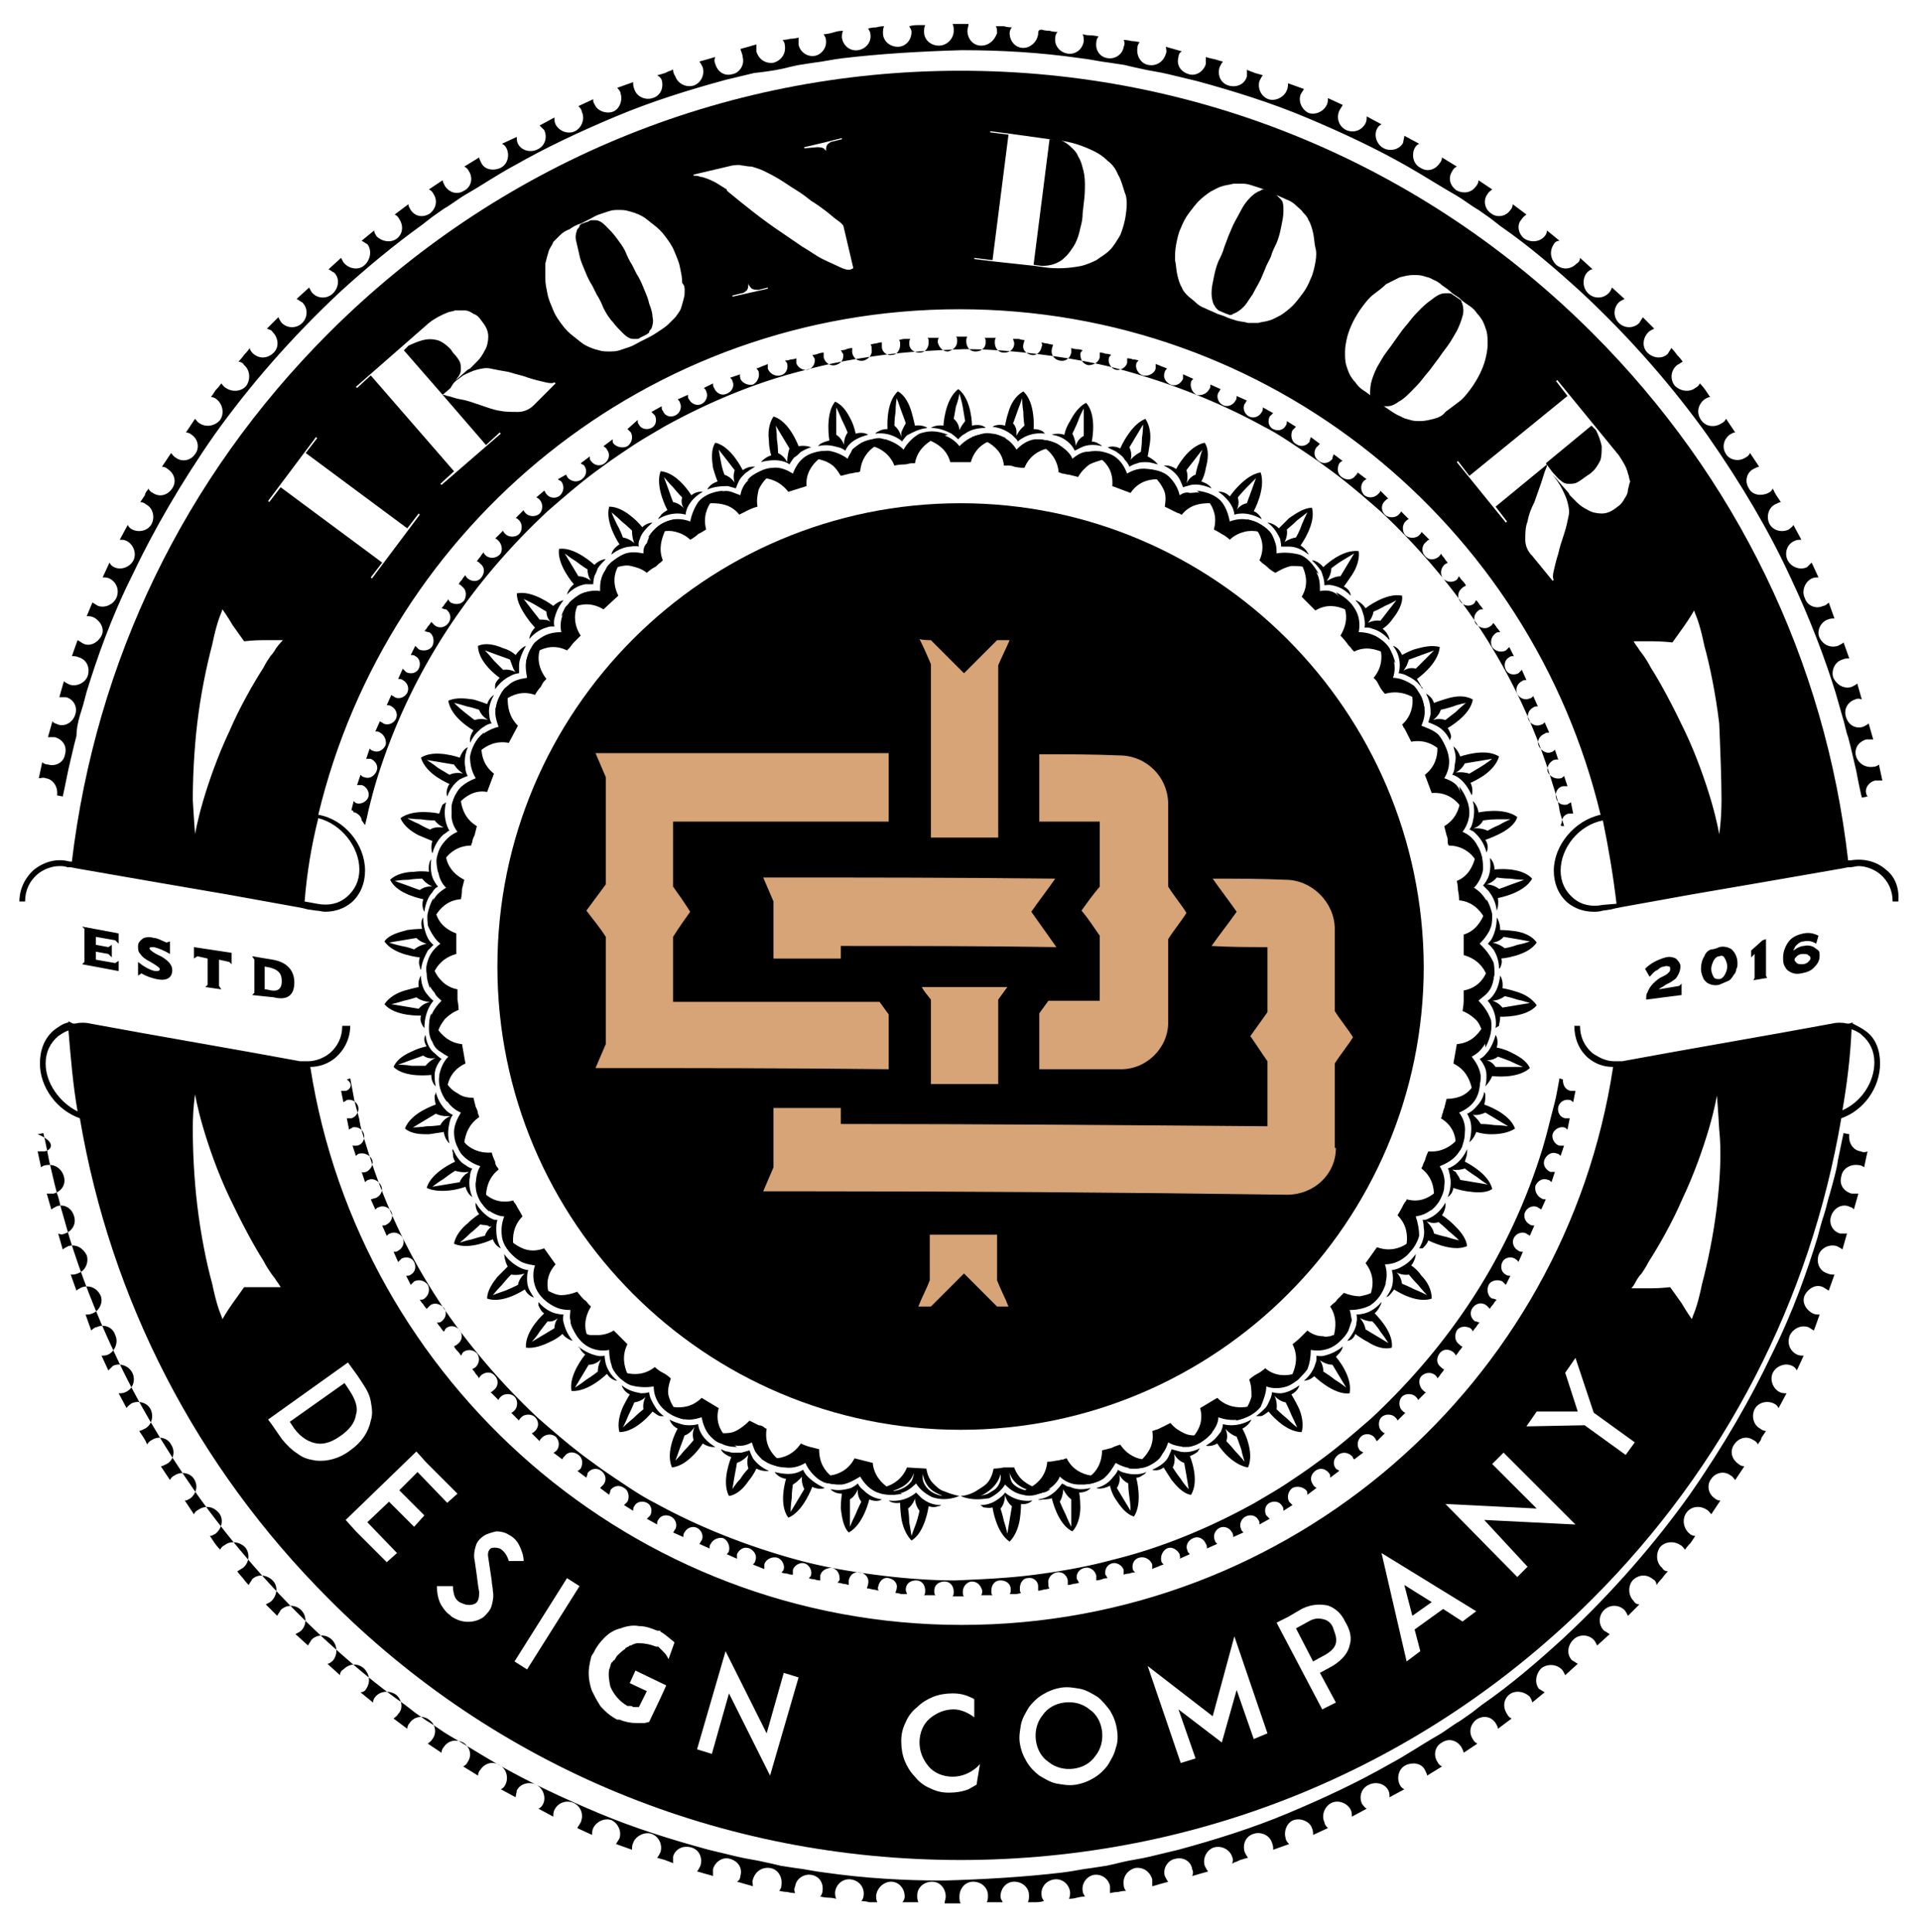 <svg id="Layer_1" xmlns="http://www.w3.org/2000/svg" viewBox="0 0 168.3 169.3"><style>.st0{fill:#d6a476}</style><path class="st0" d="M50 76.3l.1-10.3 6.8-6 25.5-10.8 18.8 5.2 21 23.2-3.1 21s-2.5 8.4-3.9 9.1c-1.4.7-28.7 13.3-28.7 13.3L65 110.7 50 92V76.3z"/><path d="M3.9 100.9h-.6l.3 1.4c.1-.1.3-.2.5-.2.7-.1 1.3.3 1.5 1 .2.7-.2 1.3-.9 1.5h-.6l.4 1.4c.1-.1.3-.2.5-.3.7-.2 1.3.2 1.5.9.2.7-.2 1.3-.8 1.5-.2.1-.4.1-.6 0l.4 1.4c.1-.1.3-.2.5-.3.7-.2 1.3.2 1.6.8.2.6-.1 1.4-.8 1.6-.2.1-.4.1-.6.1l.5 1.4c.1-.1.3-.2.5-.3.7-.2 1.3.1 1.6.7.3.6-.1 1.4-.7 1.6-.2.1-.4.1-.6.1l.5 1.4c.1-.1.3-.3.5-.3.6-.3 1.4 0 1.6.7.3.6 0 1.4-.6 1.7-.2.1-.4.1-.6.1l.6 1.3.4-.4c.6-.3 1.4 0 1.7.6.3.6.1 1.4-.6 1.7-.2.1-.4.1-.6.1l.7 1.3c.1-.2.3-.3.4-.4.6-.3 1.4-.1 1.7.5.3.6.1 1.4-.5 1.7-.2.1-.4.2-.5.2l.4.6c.1.2.2.3.2.4.1.1.1.2.1.2.1-.2.2-.3.4-.4.6-.4 1.4-.2 1.7.4.4.6.2 1.4-.4 1.7-.2.1-.4.2-.5.2l.4.6.4.6c.1-.2.2-.3.4-.4.6-.4 1.4-.2 1.7.3.4.6.2 1.3-.3 1.7-.2.1-.3.2-.5.2l.4.6.4.6c.1-.2.2-.3.4-.4.6-.4 1.3-.3 1.8.3.4.5.3 1.3-.3 1.8-.2.1-.3.2-.5.2l.4.6c.2.3.5.6.5.6.1-.2.2-.3.4-.4.5-.4 1.3-.3 1.8.2.4.5.4 1.3-.2 1.8-.2.1-.3.2-.5.3 0 0 .2.3.5.6.2.3.5.6.5.6.1-.2.2-.3.3-.5.5-.5 1.3-.4 1.8.1s.4 1.3-.1 1.8c-.1.1-.3.2-.5.3l.5.5.5.5c.1-.2.2-.3.3-.5.5-.5 1.3-.5 1.8 0s.5 1.3 0 1.8c-.1.1-.3.2-.5.3l1.1 1c.1-.2.2-.3.3-.5.5-.5 1.3-.5 1.8 0s.5 1.3.1 1.8c-.1.1-.3.3-.5.3l1.1 1c0-.2.1-.4.3-.5.5-.5 1.2-.6 1.8-.1.5.5.6 1.2.2 1.8-.1.2-.3.3-.5.3l1.1.9c0-.2.1-.4.2-.5.4-.5 1.2-.6 1.8-.2.5.4.7 1.2.2 1.7-.1.2-.3.3-.4.4l1.2.9c0-.2.1-.4.2-.5.4-.6 1.2-.7 1.7-.3.6.4.7 1.2.3 1.7-.1.2-.3.3-.4.4l1.2.8c0-.2.1-.4.2-.5.4-.6 1.1-.7 1.7-.4.6.4.8 1.1.4 1.7-.1.2-.2.3-.4.4l1.3.8c0-.2.1-.4.2-.5.4-.6 1.1-.8 1.7-.4.6.3.8 1.1.5 1.7-.1.2-.2.3-.4.4l1.3.7c0-.2.1-.4.1-.6.3-.6 1.1-.8 1.7-.5.6.3.9 1.1.6 1.7-.1.2-.2.3-.4.4l1.3.7c0-.2 0-.4.1-.6.3-.6 1-.9 1.7-.6.6.3.9 1 .6 1.7-.1.2-.2.3-.3.5l1.3.6c0-.2 0-.4.1-.6.3-.6 1-.9 1.6-.7.6.3.9 1 .7 1.6-.1.2-.2.3-.3.5l1.4.5c0-.2 0-.4.1-.6.2-.6 1-1 1.6-.8.6.2 1 .9.8 1.6-.1.2-.2.4-.3.5 0 0 .3.1.7.2.2.1.3.1.5.2.1 0 .2.1.2.1v-.6c.2-.7.9-1 1.6-.8.7.2 1 .9.8 1.6-.1.2-.2.4-.3.5 0 0 .4.1.7.2.4.1.7.2.7.2v-.6c.2-.7.9-1.1 1.5-.9.7.2 1.1.8.9 1.5 0 .2-.1.4-.3.5 0 0 .4.1.7.2.4.1.7.2.7.2 0-.2-.1-.4 0-.6.2-.7.8-1.1 1.5-1 .7.1 1.1.8 1 1.5 0 .2-.1.4-.2.5 0 0 .4.1.7.1.4.1.7.1.7.1-.1-.2-.1-.4 0-.6.1-.7.8-1.1 1.4-1 .7.1 1.1.7 1 1.4 0 .2-.1.4-.2.5 0 0 .4.1.7.1.4 0 .7.1.7.1-.1-.2-.1-.4-.1-.6.1-.7.7-1.2 1.4-1.1.7.1 1.2.7 1.1 1.4 0 .2-.1.4-.2.5 0 0 .4 0 .7.1h.7c-.1-.2-.1-.4-.1-.6.1-.7.7-1.2 1.3-1.2.7 0 1.2.6 1.2 1.3 0 .2-.1.4-.2.5h1.4c-.1-.2-.1-.4-.1-.6 0-.7.6-1.2 1.3-1.2.7 0 1.2.6 1.2 1.3 0 .2-.1.4-.1.6h1.4c-.1-.2-.1-.4-.1-.6 0-.7.5-1.3 1.2-1.3s1.3.5 1.3 1.2c0 .2 0 .4-.1.6h1.4c-.1-.2-.2-.3-.2-.5 0-.7.5-1.3 1.2-1.3s1.3.5 1.3 1.2c0 .2 0 .4-.1.6h.7c.4 0 .7-.1.7-.1-.1-.2-.2-.3-.2-.5-.1-.7.4-1.3 1.1-1.4.7-.1 1.3.4 1.4 1.1 0 .2 0 .4-.1.6 0 0 .4 0 .7-.1.4-.1.7-.1.7-.1-.1-.2-.2-.3-.2-.5-.1-.7.4-1.3 1-1.4.7-.1 1.3.4 1.4 1v.6s.4-.1.7-.1c.4-.1.7-.1.7-.1-.1-.1-.2-.3-.2-.5-.1-.7.3-1.3 1-1.5.7-.1 1.3.3 1.5 1v.6s.4-.1.7-.2c.4-.1.7-.2.7-.2-.1-.1-.2-.3-.3-.5-.2-.7.3-1.4.9-1.5.7-.2 1.4.2 1.5.9.1.2.1.4 0 .6 0 0 .4-.1.7-.2.4-.1.7-.2.7-.2-.1-.1-.2-.3-.3-.5-.2-.7.2-1.4.8-1.6.7-.2 1.4.2 1.6.8.1.2.1.4 0 .6 0 0 .1 0 .2-.1.1 0 .3-.1.5-.2.3-.1.7-.2.7-.2-.1-.1-.2-.3-.3-.5-.2-.7.1-1.4.8-1.6.6-.2 1.4.1 1.6.8.1.2.1.4.1.6l1.4-.5c-.1-.1-.3-.3-.3-.5-.2-.6.1-1.4.7-1.6.6-.2 1.4.1 1.6.7.1.2.1.4.1.6l1.3-.6c-.1-.1-.3-.3-.3-.5-.3-.6 0-1.4.6-1.7.6-.3 1.4 0 1.7.6.1.2.1.4.1.6l1.3-.7c-.2-.1-.3-.3-.4-.4-.3-.6-.1-1.4.6-1.7.6-.3 1.4-.1 1.7.5.1.2.1.4.1.6l1.3-.7c-.2-.1-.3-.2-.4-.4-.3-.6-.1-1.4.5-1.7.6-.3 1.4-.2 1.7.4.1.2.2.4.2.5l1.3-.8c-.2-.1-.3-.2-.4-.4-.4-.6-.2-1.4.4-1.7.6-.4 1.3-.2 1.7.4.1.2.2.4.2.5l1.2-.8c-.2-.1-.3-.2-.4-.4-.4-.6-.2-1.3.3-1.7.6-.4 1.3-.3 1.7.3.1.2.2.3.2.5l1.2-.9c-.2-.1-.3-.2-.4-.4-.4-.6-.3-1.3.2-1.7.5-.4 1.3-.3 1.8.2.1.2.2.3.2.5l1.1-.9c-.2-.1-.3-.2-.5-.3-.4-.5-.3-1.3.2-1.8.5-.4 1.3-.4 1.8.1.1.1.2.3.3.5l1.1-1c-.2-.1-.3-.2-.5-.3-.5-.5-.4-1.3.1-1.8s1.3-.5 1.8 0c.1.1.2.3.3.5l1.1-1c-.2-.1-.3-.2-.5-.3-.5-.5-.5-1.3 0-1.8s1.3-.5 1.8 0c.1.1.2.3.3.5l.5-.5.5-.5c-.2 0-.4-.1-.5-.3-.5-.5-.5-1.3-.1-1.8.5-.5 1.2-.6 1.8-.1.2.1.3.3.3.5 0 0 .2-.3.5-.6.2-.3.5-.6.5-.6-.2 0-.4-.1-.5-.3-.5-.4-.6-1.2-.2-1.8.4-.5 1.2-.6 1.8-.2.2.1.3.3.4.4 0 0 .2-.3.5-.6l.4-.6c-.2 0-.4-.1-.5-.2-.5-.4-.7-1.2-.3-1.8.4-.6 1.2-.7 1.8-.3.2.1.3.3.4.4l.4-.6.4-.6c-.2 0-.4-.1-.5-.2-.6-.4-.7-1.2-.3-1.7.4-.6 1.2-.7 1.7-.3.2.1.3.3.4.4l.4-.6.4-.6c-.2 0-.4-.1-.5-.2-.6-.4-.8-1.1-.4-1.7.4-.6 1.1-.8 1.7-.4.2.1.3.2.4.4 0 0 0-.1.1-.2s.2-.3.2-.4l.4-.6c-.2 0-.4-.1-.5-.2-.6-.3-.8-1.1-.5-1.7.3-.6 1.1-.8 1.7-.5.2.1.3.2.4.4l.7-1.3c-.2 0-.4 0-.6-.1-.6-.3-.9-1.1-.6-1.7.3-.6 1.1-.9 1.7-.6.2.1.3.2.4.4l.6-1.3c-.2 0-.4 0-.6-.1-.6-.3-.9-1-.6-1.7.3-.6 1-.9 1.6-.7.2.1.3.2.5.3l.5-1.4c-.2 0-.4 0-.6-.1-.6-.3-1-1-.7-1.6.3-.6 1-1 1.6-.7.2.1.3.2.5.3l.5-1.4c-.2 0-.4 0-.6-.1-.7-.2-1-.9-.8-1.6.2-.6.9-1 1.6-.8.2.1.4.2.5.3l.4-1.4h-.6c-.7-.2-1-.9-.8-1.5.2-.7.9-1.1 1.5-.9.2.1.4.1.5.3l.4-1.4h-.6c-.7-.2-1.1-.8-.9-1.5.1-.7.8-1.1 1.5-1 .2 0 .4.1.5.2l.3-1.4c-.2.1-.4.1-.6 0-.7-.1-1.1-.8-1-1.5l-.5-.1s-.2.9-.5 2.4c-.1.8-.4 1.8-.7 2.9-.2.6-.3 1.2-.5 1.8-.2.6-.4 1.3-.6 2.1-.9 2.9-2.1 6.4-4 10.2-1.8 3.8-4.2 8-7.2 12.3-3 4.2-6.7 8.5-11.1 12.6-2.2 2-4.5 4-7.1 5.8l-.9.7-1 .7c-.7.4-1.3.9-2 1.3-1.4.8-2.7 1.7-4.2 2.5-2.8 1.6-5.8 3-8.9 4.3-3.1 1.3-6.3 2.3-9.6 3.2-.8.2-1.7.4-2.5.6-.8.2-1.7.3-2.5.5-.4.1-.8.2-1.3.3l-1.3.2c-.9.1-1.7.3-2.6.4-3.4.4-6.9.6-10.4.7-3.5 0-6.9-.2-10.4-.7-.9-.1-1.7-.3-2.6-.4l-1.3-.2c-.4-.1-.8-.2-1.3-.3-.8-.2-1.7-.3-2.5-.5s-1.7-.4-2.5-.6c-3.3-.9-6.5-1.9-9.6-3.2-3.1-1.3-6.1-2.7-8.9-4.3-1.4-.8-2.8-1.7-4.2-2.5-.7-.4-1.3-.9-2-1.3l-1-.7-.9-.7c-2.6-1.8-4.9-3.8-7.1-5.8-4.4-4.1-8.1-8.4-11.1-12.6-3-4.3-5.4-8.4-7.2-12.3-1.8-3.8-3.1-7.3-4-10.2l-.6-2.1c-.2-.6-.3-1.3-.5-1.8-.3-1.1-.5-2.1-.7-2.9-.3-1.6-.5-2.4-.5-2.4l-.5.1c1.7.7 1.2 1.4.6 1.5zM164.4 68.4h.6l-.3-1.4c-.1.1-.3.2-.5.2-.7.1-1.3-.3-1.5-.9-.2-.7.2-1.3.9-1.5h.6l-.4-1.4c-.1.1-.3.2-.5.3-.7.2-1.3-.2-1.5-.9-.2-.7.2-1.3.8-1.5.2-.1.4-.1.6 0l-.4-1.4c-.1.1-.3.2-.5.3-.7.2-1.3-.2-1.6-.8-.2-.6.1-1.4.8-1.6.2-.1.4-.1.6-.1l-.5-1.4c-.1.1-.3.2-.5.3-.7.2-1.3-.1-1.6-.7-.3-.6.1-1.4.7-1.6.2-.1.4-.1.6-.1l-.5-1.4c-.1.1-.3.3-.5.3-.6.3-1.4 0-1.6-.7-.3-.6 0-1.4.6-1.7.2-.1.4-.1.6-.1l-.6-1.3-.4.4c-.6.3-1.4 0-1.7-.6-.3-.6-.1-1.4.6-1.7.2-.1.4-.1.6-.1l-.7-1.3c-.1.2-.3.3-.4.4-.6.3-1.4.1-1.7-.5-.3-.6-.1-1.4.5-1.7.2-.1.4-.2.5-.2l-.4-.6c-.1-.2-.2-.3-.2-.4-.1-.1-.1-.2-.1-.2-.1.2-.2.3-.4.4-.6.3-1.4.2-1.7-.4-.4-.6-.2-1.4.4-1.7.2-.1.4-.2.5-.2l-.4-.6-.4-.6c-.1.2-.2.3-.4.4-.6.4-1.4.2-1.7-.3-.4-.6-.2-1.3.3-1.7.2-.1.3-.2.5-.2l-.4-.6-.4-.6c-.1.2-.2.3-.4.4-.6.4-1.4.3-1.8-.3-.4-.6-.3-1.3.3-1.8.2-.1.3-.2.5-.2l-.4-.6c-.2-.3-.5-.6-.5-.6-.1.2-.2.3-.4.4-.5.4-1.3.3-1.8-.2-.4-.5-.4-1.3.2-1.8.2-.1.3-.2.5-.3 0 0-.2-.3-.5-.6-.2-.3-.5-.6-.5-.6-.1.2-.2.3-.3.5-.5.5-1.3.4-1.8-.1s-.4-1.3.1-1.8c.1-.1.3-.2.5-.3l-.5-.5-.5-.5c-.1.2-.2.3-.3.5-.5.5-1.3.5-1.8 0s-.5-1.3 0-1.8c.1-.1.3-.2.5-.3l-1.1-1c-.1.2-.1.3-.3.5-.5.5-1.3.5-1.8 0s-.5-1.3-.1-1.8c.1-.1.3-.3.5-.3l-1.1-1c0 .2-.1.4-.3.5-.5.5-1.2.6-1.8.1-.5-.5-.6-1.2-.2-1.8.1-.2.3-.3.5-.3l-1.1-.9c0 .2-.1.4-.2.5-.4.5-1.2.6-1.8.2-.5-.4-.7-1.2-.2-1.7.1-.2.3-.3.4-.4l-1.2-.9c0 .2-.1.4-.2.5-.4.6-1.2.7-1.7.3-.6-.4-.7-1.2-.3-1.7.1-.2.3-.3.4-.4l-1.2-.8c0 .2-.1.4-.2.5-.4.6-1.1.7-1.7.4-.6-.4-.8-1.1-.4-1.7.1-.2.2-.3.4-.4l-1.3-.8c0 .2-.1.4-.2.5-.4.6-1.1.8-1.7.4-.6-.3-.8-1.1-.5-1.7.1-.2.2-.3.4-.4l-1.3-.7c0 .2-.1.4-.1.6-.3.6-1.1.8-1.7.5-.6-.3-.9-1.1-.6-1.7.1-.2.2-.3.4-.4l-1.3-.7c0 .2 0 .4-.1.6-.3.6-1 .9-1.7.6-.6-.3-.9-1-.6-1.7.1-.2.2-.3.3-.5l-1.3-.6c0 .2 0 .4-.1.6-.3.6-1 .9-1.6.7-.6-.3-.9-1-.7-1.6.1-.2.2-.3.3-.5l-1.4-.5c0 .2 0 .4-.1.6-.2.6-1 1-1.6.8-.6-.2-1-.9-.8-1.6.1-.2.2-.4.3-.5 0 0-.3-.1-.7-.2-.2-.1-.3-.1-.5-.2-.1 0-.2-.1-.2-.1v.6c-.2.7-.9 1-1.6.8-.7-.2-1-.9-.8-1.6.1-.2.2-.4.3-.5 0 0-.4-.1-.7-.2-.5-.1-.8-.2-.8-.2v.6c-.2.7-.9 1.1-1.5.9-.7-.2-1.1-.8-.9-1.5 0-.2.1-.4.3-.5 0 0-.4-.1-.7-.2-.4-.1-.7-.2-.7-.2 0 .2.1.4 0 .6-.2.7-.8 1.1-1.5 1-.7-.1-1.1-.8-1-1.5 0-.2.1-.4.2-.5 0 0-.4-.1-.7-.1-.4-.1-.7-.1-.7-.1.1.2.1.4 0 .6-.1.7-.8 1.1-1.4 1-.7-.1-1.1-.7-1-1.4 0-.2.1-.4.2-.5 0 0-.4-.1-.7-.1-.4 0-.7-.1-.7-.1.1.2.1.4.1.6-.1.7-.7 1.2-1.4 1.1-.7-.1-1.2-.7-1.1-1.4 0-.2.1-.4.2-.5 0 0-.4 0-.7-.1-.4 0-.7-.1-.7-.1-.3 0-.3.2-.3.4-.1.7-.7 1.2-1.3 1.2-.7 0-1.2-.6-1.2-1.3 0-.2.1-.4.2-.5 0 0-.4 0-.7-.1h-.7c.1.2.1.4.1.6-.2.6-.7 1.1-1.4 1.1s-1.2-.6-1.2-1.3c0-.2.1-.4.1-.6h-1.4c.1.2.1.4.1.6 0 .7-.6 1.3-1.3 1.3-.7 0-1.3-.5-1.3-1.2 0-.2 0-.4.1-.6h-.7c-.4 0-.7.1-.7.1.1.2.2.3.2.5 0 .7-.5 1.3-1.2 1.3s-1.3-.5-1.3-1.2c0-.2 0-.4.1-.6 0 0-.4 0-.7.1-.4 0-.7.1-.7.1.1.2.2.3.2.5.1.7-.4 1.3-1.1 1.4-.7.1-1.3-.4-1.4-1.1 0-.2 0-.4.1-.6 0 0-.4 0-.7.1-.6.2-1 .2-1 .2.1.2.2.3.2.5.1.7-.4 1.3-1 1.4-.7.1-1.3-.4-1.4-1v-.6s-.4.1-.7.1c-.4.1-.7.1-.7.1.1.1.2.3.2.5.1.7-.3 1.3-1 1.5-.7.1-1.3-.3-1.5-1v-.6s-.4.1-.7.2c-.4.1-.7.2-.7.2.1.3.2.5.2.7.2.7-.3 1.4-.9 1.5-.7.2-1.3-.2-1.5-.9-.1-.2-.1-.4 0-.6 0 0-.4.1-.7.2-.4.1-.7.2-.7.2.1.1.2.3.3.5.2.7-.2 1.4-.8 1.6-.7.2-1.4-.2-1.6-.8-.2-.3-.2-.5-.2-.6 0 0-.1 0-.2.1-.1 0-.3.1-.5.2-.3.1-.7.2-.7.2.2.1.3.2.4.4.2.7-.1 1.4-.8 1.6-.6.2-1.4-.1-1.6-.8-.1-.2-.1-.4-.1-.6l-1.4.5c.1.1.3.3.3.5.2.6-.1 1.4-.7 1.6-.6.2-1.4-.1-1.6-.7-.1-.1-.1-.2-.1-.4l-1.3.6c.1.1.3.3.3.5.3.6 0 1.4-.6 1.7-.6.3-1.4 0-1.7-.6-.1-.2-.1-.4-.1-.6l-1.3.7.4.4c.3.6.1 1.4-.6 1.7-.6.3-1.4.1-1.7-.5-.1-.2-.1-.4-.1-.6l-1.3.6c.2.1.3.2.4.4.3.6.1 1.4-.5 1.7-.6.3-1.4.2-1.7-.4-.1-.2-.2-.4-.2-.5l-1.3.8c.2.1.3.2.4.4.4.6.2 1.4-.4 1.7-.6.4-1.3.2-1.7-.4-.1-.2-.2-.4-.2-.5l-1.2.8c.2.1.3.2.4.4.4.6.2 1.3-.3 1.7-.6.4-1.3.3-1.7-.3-.1-.2-.2-.3-.2-.5l-1.2.9c.2.1.3.2.4.4.4.6.3 1.3-.2 1.7-.5.4-1.3.3-1.8-.2-.1-.2-.2-.3-.2-.5l-1.1.9c.2.1.3.2.5.3.4.5.3 1.3-.2 1.8s-1.3.4-1.8-.1c-.1-.1-.2-.3-.3-.5l-1.1 1c.2.1.3.2.5.3.5.5.4 1.3-.1 1.8s-1.3.5-1.8 0c-.1-.1-.2-.3-.3-.5l-1.1 1c.2.1.3.2.5.3.5.5.5 1.3 0 1.8s-1.3.5-1.8 0c-.1-.1-.2-.3-.3-.5l-.5.5-.5.5c.2.1.4.1.5.3.5.5.6 1.3.1 1.8s-1.2.6-1.8.1c-.1-.1-.3-.3-.3-.5 0 0-.2.3-.5.6-.2.3-.5.6-.5.6.2 0 .4.1.5.3.5.4.6 1.2.2 1.8-.4.5-1.2.6-1.8.2-.2-.1-.3-.3-.4-.4 0 0-.2.3-.5.6l-.4.6c.2 0 .4.1.5.2.5.4.7 1.2.3 1.8-.4.5-1.2.7-1.8.3-.2-.1-.3-.3-.4-.4l-.4.6-.4.6c.2 0 .4.1.5.2.6.4.7 1.2.3 1.7-.4.6-1.2.7-1.7.3-.2-.1-.3-.3-.4-.4l-.4.6-.4.6c.2 0 .4.1.5.2.6.4.8 1.1.4 1.7-.4.6-1.1.8-1.7.4-.2-.1-.3-.2-.4-.4 0 0 0 .1-.1.2s-.2.3-.2.4l-.4.6c.2 0 .4.1.5.2.6.3.8 1.1.5 1.7-.3.6-1.1.8-1.7.5-.2-.1-.3-.2-.4-.4l-.7 1.3c.2 0 .4 0 .6.1.6.3.9 1.1.6 1.7-.3.6-1.1.9-1.7.6-.2-.1-.3-.2-.4-.4L9 50.6c.2 0 .4 0 .6.1.6.3.9 1 .6 1.7-.3.6-1 .9-1.6.7-.2-.1-.3-.2-.5-.3L7.6 54c.2 0 .4 0 .6.1.6.3 1 1 .7 1.6-.3.6-1 1-1.6.7-.2-.1-.3-.2-.5-.3l-.5 1.4c.2 0 .4 0 .6.1.7.2 1 .9.8 1.6-.2.6-.9 1-1.6.8-.2-.1-.4-.2-.5-.3l-.4 1.4h.6c.7.2 1 .9.8 1.5-.2.7-.9 1.1-1.5.9-.2-.1-.4-.1-.5-.3l-.4 1.4h.6c.7.2 1.1.8.9 1.5-.1.7-.8 1.1-1.5.9-.2 0-.4-.1-.5-.2l-.3 1.4c.2 0 .4-.1.6 0 .7.1 1.1.8 1 1.5l.5.1s.2-.9.5-2.4c.2-.8.4-1.8.7-2.9 0-.5.1-1.1.3-1.8.2-.6.4-1.3.6-2.1.9-2.9 2.1-6.4 4-10.2 1.8-3.8 4.2-8 7.2-12.3 3-4.2 6.7-8.5 11.1-12.6 2.2-2 4.6-4 7.1-5.8l.9-.7 1-.7c.7-.4 1.3-.9 2-1.3 1.4-.8 2.7-1.7 4.2-2.5 2.8-1.6 5.8-3 8.9-4.3 3.1-1.3 6.3-2.3 9.6-3.2.8-.2 1.7-.4 2.5-.6.9-.1 1.7-.2 2.6-.4.4-.1.8-.2 1.3-.3l1.3-.2c.9-.1 1.7-.3 2.6-.4 3.4-.4 6.9-.6 10.4-.7 3.5 0 6.9.2 10.4.7.9.1 1.7.3 2.6.4l1.3.2c.4.1.8.2 1.3.3.8.2 1.7.3 2.5.5s1.7.4 2.5.6c3.3.9 6.5 1.9 9.6 3.2 3.1 1.3 6.1 2.7 8.9 4.3 1.4.8 2.8 1.7 4.2 2.5.7.4 1.3.9 2 1.3l1 .7.9.7c2.6 1.8 4.9 3.8 7.1 5.8 4.4 4.1 8.1 8.4 11.1 12.6 3 4.3 5.4 8.4 7.2 12.3 1.8 3.8 3.1 7.3 4 10.2l.6 2.1c.2.6.3 1.3.5 1.8.3 1.1.5 2.1.7 2.9.3 1.6.5 2.4.5 2.4l.5-.1c-.4-.6.1-1.3.7-1.4z"/><path d="M30.3 95.6h-.4l.2 1c.1-.1.2-.1.3-.2.5-.1.9.2 1 .6.1.4-.2.9-.6 1h-.4l.2 1c.1-.1.2-.1.3-.2.5-.1.9.2 1 .6.1.4-.1.9-.6 1h-.4l.3.9c.1-.1.2-.2.3-.2.4-.1.9.1 1.1.5.2.4-.1.9-.5 1.1-.1 0-.3.1-.4 0l.3.9c.1-.1.2-.2.3-.2.4-.2.9.1 1.1.5.2.4 0 .9-.5 1.1-.1 0-.3.1-.4.1l.4.9c.1-.1.2-.2.3-.2.4-.2.9 0 1.1.4.2.4 0 .9-.4 1.1-.1.1-.3.1-.4.1l.4.9c.1-.1.2-.2.3-.2.4-.2.9 0 1.1.4.2.4 0 .9-.4 1.1-.1.1-.2.1-.4.1l.4.9.3-.3c.4-.2.9-.1 1.1.3.2.4.1.9-.3 1.1-.1.1-.2.1-.4.1l.2.4.2.4.3-.3c.4-.2.9-.1 1.2.3.2.4.1.9-.3 1.2-.1.1-.2.1-.4.1 0 0 .1.2.3.4.1.2.3.4.3.4l.3-.3c.4-.3.9-.1 1.2.2.3.4.2.9-.2 1.2-.1.1-.2.1-.4.1 0 0 .1.2.3.4.1.2.3.4.3.4.1-.1.1-.2.2-.3.4-.3.9-.2 1.2.2.3.4.2.9-.2 1.2-.1.1-.2.1-.3.2 0 0 .1.2.3.4.2.2.3.4.3.4.1-.1.1-.2.2-.3.4-.3.9-.2 1.2.1.3.4.2.9-.1 1.2-.1.1-.2.1-.3.2 0 0 .2.2.3.4.2.2.3.4.3.4 0-.1.1-.2.2-.3.4-.3.9-.3 1.2.1.3.3.3.9-.1 1.2-.1.1-.2.2-.3.2l.7.7c0-.1.1-.2.2-.3.3-.3.9-.3 1.2 0 .3.3.3.9 0 1.2-.1.1-.2.2-.3.2l.7.7c0-.1.1-.2.2-.3.3-.3.9-.3 1.2 0 .3.3.4.8 0 1.2-.1.1-.2.2-.3.2l.7.7c0-.1.1-.2.2-.3.3-.3.8-.4 1.2-.1.3.3.4.8.1 1.2-.1.1-.2.2-.3.2l.8.6c0-.1.1-.2.2-.3.3-.4.8-.4 1.2-.1.4.3.4.8.2 1.2-.1.1-.2.2-.3.2l.8.6c0-.1.1-.2.1-.4.3-.4.8-.5 1.2-.2.4.3.5.8.2 1.2l-.3.3.8.6c0-.1.1-.2.1-.4.3-.4.8-.5 1.2-.2.4.2.5.8.3 1.2l-.3.3.8.5c0-.1 0-.3.1-.4.2-.4.7-.5 1.1-.3.4.2.5.7.3 1.1l-.3.3.9.5c0-.1 0-.3.1-.4.2-.4.7-.5 1.1-.3.4.2.6.7.4 1.1-.1.1-.1.2-.2.3l.9.4c0-.1 0-.3.1-.4.2-.4.7-.6 1.1-.4.4.2.6.7.4 1.1-.1.1-.1.2-.2.3l.9.4c0-.1 0-.3.1-.4.2-.4.7-.6 1.1-.5.4.2.6.7.5 1.1 0 .1-.1.2-.2.3l.9.4v-.4c.2-.4.6-.7 1.1-.5.4.2.7.6.5 1.1 0 .1-.1.2-.2.3 0 0 .2.1.5.2.2.1.5.2.5.2v-.4c.1-.4.6-.7 1.1-.6.4.1.7.6.6 1 0 .1-.1.2-.2.3 0 0 .2.1.5.1.2.1.5.1.5.1v-.4c.1-.4.6-.7 1-.6.4.1.7.6.6 1 0 .1-.1.2-.2.3 0 0 .2.1.5.1.2.1.5.1.5.1v-.4c.1-.5.6-.7 1-.7.5.1.7.5.7 1 0 .1-.1.2-.2.3 0 0 .2 0 .5.1.2 0 .5.1.5.1v-.4c.1-.5.5-.8 1-.7.5.1.8.5.7 1 0 .1-.1.3-.1.4 0 0 .2 0 .5.1.2 0 .5.1.5.1 0-.1-.1-.2 0-.4.1-.5.5-.8.9-.7.5.1.8.5.7.9 0 .1-.1.3-.1.4 0 0 .2 0 .5.1h.5c0-.1-.1-.2-.1-.4 0-.5.4-.8.9-.8s.8.4.8.9c0 .1 0 .3-.1.4h1c-.1-.1-.1-.2-.1-.4 0-.5.4-.8.9-.8s.8.4.8.9c0 .1 0 .3-.1.4h1c-.1-.1-.1-.2-.1-.4 0-.5.4-.9.8-.9.5 0 .8.4.9.8 0 .1 0 .3-.1.4h1c-.1-.1-.1-.2-.1-.4 0-.5.3-.9.8-.9s.9.3.9.8c0 .1 0 .3-.1.4h.5c.2 0 .5-.1.5-.1-.1-.1-.1-.2-.1-.4 0-.5.3-.9.7-.9.5-.1.9.3.9.7v.4s.2 0 .5-.1c.2 0 .5-.1.5-.1-.1-.1-.1-.2-.1-.4-.1-.5.3-.9.7-1 .5-.1.9.2 1 .7v.4s.2 0 .5-.1c.2 0 .5-.1.5-.1-.1-.1-.1-.2-.2-.3-.1-.5.2-.9.7-1 .4-.1.9.2 1 .7v.4s.2 0 .5-.1c.2-.1.5-.1.5-.1-.1-.1-.1-.2-.2-.3-.1-.5.2-.9.6-1 .4-.1.9.2 1 .6v.4s.2-.1.5-.1c.2-.1.5-.1.5-.1-.1-.1-.2-.2-.2-.3-.1-.4.1-.9.6-1 .4-.1.9.1 1.1.6v.4s.2-.1.5-.2c.2-.1.5-.2.5-.2-.1-.1-.2-.2-.2-.3-.1-.4.1-.9.5-1.1.4-.2.9.1 1.1.5 0 .1.1.3 0 .4l.9-.4c-.1-.1-.2-.2-.2-.3-.2-.4 0-.9.5-1.1.4-.2.9 0 1.1.5.1.1.1.3.1.4l.9-.4c-.1-.1-.2-.2-.2-.3-.2-.4 0-.9.4-1.1.4-.2.9 0 1.1.4.1.1.1.3.1.4l.9-.4c-.1-.1-.2-.2-.2-.3-.2-.4 0-.9.4-1.1.4-.2.9-.1 1.1.3.1.1.1.2.1.4l.9-.5-.3-.3c-.2-.4-.1-.9.3-1.1.4-.2.9-.1 1.1.3.1.1.1.2.1.4l.8-.5-.3-.3c-.2-.4-.1-.9.3-1.2.4-.2.9-.1 1.2.2.1.1.1.2.1.4l.8-.6c-.1-.1-.2-.1-.3-.3-.3-.4-.2-.9.2-1.2.4-.3.9-.2 1.2.2.1.1.1.2.1.4l.8-.6c-.1-.1-.2-.1-.3-.2-.3-.4-.2-.9.2-1.2.4-.3.9-.2 1.2.1.1.1.1.2.2.3l.8-.6c-.1-.1-.2-.1-.3-.2-.3-.4-.2-.9.1-1.2.3-.3.9-.3 1.2.1.1.1.1.2.2.3l.7-.7c-.1 0-.2-.1-.3-.2-.3-.3-.3-.9 0-1.2.3-.3.9-.3 1.2 0 .1.1.2.2.2.3l.7-.7c-.1 0-.2-.1-.3-.2-.3-.3-.3-.9 0-1.2.3-.3.9-.3 1.2 0 .1.1.2.2.2.3l.7-.7c-.1 0-.2-.1-.3-.2-.3-.3-.4-.9-.1-1.2.3-.3.8-.4 1.2-.1.1.1.2.2.2.3 0 0 .2-.2.3-.4.2-.2.3-.4.3-.4-.1 0-.2-.1-.3-.2-.4-.3-.4-.8-.1-1.2.3-.4.8-.4 1.2-.1.1.1.2.2.2.3 0 0 .2-.2.3-.4.2-.2.3-.4.3-.4-.1 0-.2-.1-.3-.2-.4-.3-.4-.8-.2-1.2.3-.4.8-.4 1.2-.2.1.1.2.2.2.3 0 0 .1-.2.3-.4.1-.2.3-.4.3-.4-.1 0-.2-.1-.4-.1-.4-.3-.5-.8-.2-1.2.3-.4.8-.5 1.2-.2l.3.3s.1-.2.3-.4c.1-.2.3-.4.3-.4-.1 0-.2-.1-.4-.1-.4-.2-.5-.8-.3-1.2.2-.4.8-.5 1.2-.3l.3.3.2-.4.2-.4c-.1 0-.3 0-.4-.1-.4-.2-.5-.7-.3-1.1.2-.4.7-.5 1.1-.3.1.1.2.1.3.3l.4-.9c-.1 0-.3 0-.4-.1-.4-.2-.6-.7-.4-1.1.2-.4.7-.6 1.1-.4.1.1.2.1.3.2l.4-.9c-.1 0-.3 0-.4-.1-.4-.2-.6-.7-.4-1.1.2-.4.7-.6 1.1-.4.1.1.2.1.3.2l.4-.9c-.1 0-.3 0-.4-.1-.4-.2-.6-.7-.5-1.1.2-.4.6-.7 1.1-.5.1 0 .2.1.3.2l.3-.9h-.4c-.4-.2-.7-.6-.5-1.1.2-.4.6-.7 1.1-.5.1 0 .2.1.3.2l.3-.9h-.4c-.4-.1-.7-.6-.6-1 .1-.4.6-.7 1-.6.1 0 .2.1.3.2l.2-1h-.4c-.5-.1-.7-.6-.6-1 .1-.4.5-.7 1-.6.1 0 .2.1.3.2l.2-1h-.4c-.5-.1-.7-.5-.7-1l-.3-.1s-.1.6-.3 1.6c-.1.5-.3 1.2-.5 2s-.4 1.6-.7 2.6c-1.2 3.9-3.4 9.4-7.5 15.1-2 2.8-4.5 5.7-7.5 8.5-1.5 1.3-3.1 2.7-4.8 3.9-.8.6-1.7 1.2-2.6 1.8-.9.6-1.8 1.1-2.8 1.7-3.8 2.1-8 3.9-12.5 5-2.2.6-4.5 1-6.8 1.3-2.3.3-4.6.4-7 .5-2.3 0-4.7-.2-7-.5s-4.6-.7-6.8-1.3c-4.4-1.2-8.7-2.9-12.5-5-1-.5-1.9-1.1-2.8-1.7-.9-.6-1.8-1.2-2.6-1.8-1.7-1.2-3.3-2.6-4.8-3.9a58.6 58.6 0 0 1-7.5-8.5c-4.1-5.7-6.3-11.2-7.5-15.1-.3-1-.6-1.8-.7-2.6-.2-.8-.4-1.4-.5-2-.2-1.1-.3-1.6-.3-1.6l-.3.1c.6.4.3.9-.1 1zM136.9 72.1c0-.4.2-.7.6-.8h.4l-.2-1c-.1.1-.2.1-.3.2-.5.1-.9-.1-1-.6-.1-.4.1-.9.6-1h.4l-.3-.9c-.1.1-.2.2-.3.2-.4.1-.9-.1-1.1-.5-.2-.4.1-.9.5-1.1.1 0 .3-.1.4 0l-.3-.9c-.1.1-.2.2-.3.2-.4.2-.9-.1-1.1-.5-.2-.4 0-.9.5-1.1.1-.1.3-.1.4-.1l-.4-.9c-.1.1-.2.2-.3.2-.4.2-.9 0-1.1-.4-.2-.4 0-.9.4-1.1.1-.1.3-.1.4-.1l-.4-.9c-.1.1-.2.2-.3.2-.4.2-.9 0-1.1-.4-.2-.4 0-.9.4-1.1.1-.1.2-.1.4-.1l-.4-.9-.3.3c-.4.2-.9.1-1.1-.3-.2-.4-.1-.9.3-1.1.1-.1.2-.1.4-.1l-.2-.4-.2-.4-.3.3c-.4.2-.9.1-1.2-.3-.2-.4-.1-.9.3-1.2.1-.1.2-.1.4-.1 0 0-.1-.2-.3-.4-.1-.2-.3-.4-.3-.4-.1.1-.1.2-.3.3-.4.3-.9.1-1.2-.2-.3-.4-.2-.9.2-1.2.1-.1.2-.1.4-.1 0 0-.1-.2-.3-.4-.1-.2-.3-.4-.3-.4-.1.1-.1.2-.2.3-.4.3-.9.2-1.2-.2-.3-.4-.2-.9.2-1.2.1-.1.2-.1.3-.2 0 0-.1-.2-.3-.4-.2-.2-.3-.4-.3-.4-.1.1-.1.2-.2.3-.4.3-.9.2-1.2-.1-.3-.4-.2-.9.1-1.2.1-.1.2-.1.3-.2 0 0-.2-.2-.3-.4-.2-.2-.3-.4-.3-.4 0 .1-.1.2-.2.3-.4.3-.9.3-1.2-.1-.3-.3-.3-.9.1-1.2.1-.1.2-.2.3-.2l-.7-.7c0 .1-.1.2-.2.3-.3.3-.9.3-1.2 0-.3-.3-.3-.9 0-1.2.1-.1.2-.2.3-.2l-.7-.7c0 .1-.1.2-.2.3-.3.3-.9.3-1.2 0-.3-.3-.4-.8 0-1.2.1-.1.2-.2.3-.2l-.7-.7c0 .1-.1.2-.2.3-.3.3-.8.4-1.2.1-.3-.3-.4-.8-.1-1.2.1-.1.2-.2.3-.2l-.8-.6c0 .1-.1.2-.2.3-.3.4-.8.4-1.2.1-.4-.3-.4-.8-.2-1.2.1-.1.2-.2.3-.2l-.8-.6c0 .1-.1.2-.1.4-.3.4-.8.5-1.2.2-.4-.3-.5-.8-.2-1.2l.3-.3-.8-.6c0 .1-.1.2-.1.4-.3.4-.8.5-1.2.2-.4-.2-.5-.8-.3-1.2l.3-.3-.8-.5c0 .1 0 .3-.1.4-.2.4-.7.5-1.1.3-.4-.2-.5-.7-.3-1.1l.3-.3-.9-.5c0 .1 0 .3-.1.4-.2.4-.7.6-1.1.4-.4-.2-.6-.7-.4-1.1.1-.1.1-.2.2-.3l-.9-.4c0 .1 0 .3-.1.4-.2.4-.7.6-1.1.4-.4-.2-.6-.7-.4-1.1.1-.1.1-.2.2-.3l-.9-.4c0 .1 0 .3-.1.4-.2.4-.7.6-1.1.5-.4-.2-.6-.7-.5-1.1 0-.1.1-.2.2-.3l-.9-.4v.4c-.2.4-.6.7-1.1.5-.4-.2-.7-.6-.5-1.1 0-.1.1-.2.2-.3 0 0-.2-.1-.5-.2-.2-.1-.5-.2-.5-.2v.4c-.1.4-.6.7-1.1.6-.4-.1-.7-.6-.6-1 0-.1.1-.2.2-.3 0 0-.2-.1-.5-.1-.2-.1-.5-.1-.5-.1v.4c-.1.4-.6.7-1 .6-.4-.1-.7-.6-.6-1 0-.1.1-.2.2-.3 0 0-.2-.1-.5-.1-.2-.1-.5-.1-.5-.1v.4c-.1.5-.6.7-1 .7-.5-.1-.7-.5-.7-1 0-.1.1-.2.2-.3 0 0-.2-.1-.5-.1-.2 0-.5-.1-.5-.1v.4c-.1.5-.5.8-1 .7-.5-.1-.8-.5-.7-1 0-.1.1-.3.1-.4 0 0-.2 0-.5-.1-.2 0-.5-.1-.5-.1 0 .1.1.2 0 .4-.1.5-.5.8-.9.7-.5-.1-.8-.5-.7-.9 0-.1.1-.3.1-.4 0 0-.2 0-.5-.1h-.5c0 .1.1.2.1.4 0 .5-.4.8-.9.8s-.8-.4-.8-.9c0-.1 0-.3.1-.4h-1c.1.1.1.2.1.4 0 .5-.4.8-.9.8s-.8-.4-.8-.9c0-.1 0-.3.1-.4h-1c.1.1.1.2.1.4 0 .5-.4.8-.8.9-.5 0-.8-.4-.9-.8 0-.1 0-.3.1-.4h-1c.1.1.1.2.1.4 0 .5-.3.9-.8.9s-.9-.3-.9-.8c0-.1 0-.3.1-.4h-.5c-.2 0-.5.1-.5.1.1.1.1.2.1.4 0 .5-.3.9-.7.9-.5.1-.9-.3-.9-.7V30s-.2 0-.5.1c-.2 0-.5.1-.5.1.1.1.1.2.1.4.1.5-.3.9-.7 1-.5.1-.9-.2-1-.7v-.4s-.2 0-.5.1c-.2.1-.5.1-.5.1.1.1.1.2.2.3.1.5-.2.9-.7 1-.4.1-.9-.2-1-.7v-.4s-.2 0-.5.1c-.2.1-.5.1-.5.1.1.1.1.2.2.3.1.5-.2.9-.6 1-.4.1-.9-.2-1-.6v-.4s-.2.1-.5.1c-.2.1-.5.1-.5.1.1.1.2.2.2.3.1.4-.1.9-.6 1-.4.1-.9-.1-1.1-.6v-.4s-.2.1-.5.2c-.2.1-.5.2-.5.2.1.1.2.2.2.3.1.4-.1.9-.5 1.1-.4.1-.9-.1-1.1-.5 0-.1-.1-.3 0-.4l-.9.3c.1.1.2.2.2.3.2.4 0 .9-.5 1.1-.4.2-.9 0-1.1-.5-.1-.1-.1-.3-.1-.4l-.8.4c.1.1.2.2.2.3.2.4 0 .9-.4 1.1-.4.2-.9 0-1.1-.4-.1-.1-.1-.2-.1-.4l-.9.4c.1.1.2.2.2.3.2.4 0 .9-.4 1.1-.4.2-.9.1-1.1-.4-.1-.1-.1-.2-.1-.4l-.9.5.3.3c.2.4.1.9-.3 1.1-.4.2-.9.1-1.1-.3-.1-.1-.1-.2-.1-.4l-.9.8.3.3c.2.4.1.9-.3 1.2-.4.2-.9.1-1.2-.2-.1-.1-.1-.2-.1-.4l-.8.6c.1.1.2.1.3.3.3.4.2.9-.2 1.2-.4.3-.9.2-1.2-.2-.1-.1-.1-.2-.1-.4l-.8.6c.1.1.2.1.3.2.3.4.2.9-.2 1.2-.4.3-.9.2-1.2-.1-.1-.1-.1-.2-.2-.3l-.7.4c.1.1.2.1.3.2.3.4.2.9-.1 1.2-.3.3-.9.3-1.2-.1-.1-.1-.1-.2-.2-.3l-.7.6c.1 0 .2.1.3.2.3.3.3.9 0 1.2-.3.3-.9.3-1.2 0-.1-.1-.2-.2-.2-.3l-.7.7c.1 0 .2.1.3.2.3.3.3.9 0 1.2-.3.3-.9.3-1.2 0-.1-.1-.2-.2-.2-.3l-.7.7c.1 0 .2.1.3.2.3.3.4.9.1 1.2-.3.3-.8.4-1.2.1-.1-.1-.2-.2-.2-.3 0 0-.2.2-.3.4-.2.2-.3.4-.3.4.1 0 .2.1.3.2.4.3.4.8.1 1.2-.3.4-.8.4-1.2.1-.1-.1-.2-.2-.2-.3 0 0-.2.2-.3.4-.2.2-.3.4-.3.4.1 0 .2.1.3.2.4.3.4.8.2 1.2-.3.4-.8.4-1.2.2-.1-.1-.2-.2-.2-.3 0 0-.1.2-.3.4-.1.2-.3.4-.3.4.1 0 .2.1.4.1.4.3.5.8.2 1.2s-.8.5-1.2.2l-.3-.3s-.1.2-.3.4c-.1.2-.3.4-.3.4.1 0 .2.1.4.1.4.2.5.8.3 1.2-.2.4-.8.5-1.2.3l-.3-.3-.2.4-.2.4c.1 0 .3 0 .4.1.4.2.5.7.3 1.1-.2.4-.7.5-1.1.3l-.3-.3-.4.9c.1 0 .3 0 .4.1.4.2.6.7.4 1.1-.2.4-.7.6-1.1.4-.1-.1-.2-.1-.3-.2l-.4.9c.1 0 .3 0 .4.1.4.2.6.7.4 1.1-.2.4-.7.6-1.1.4-.1-.1-.2-.1-.3-.2l-.4.9c.1 0 .3 0 .4.1.4.2.6.7.5 1.1-.2.4-.6.7-1.1.5-.1 0-.2-.1-.3-.2l-.3.9h.4c.4.2.7.6.5 1.1-.2.4-.6.7-1.1.5-.1 0-.2-.1-.3-.2l-.3.9h.4c.4.1.7.6.6 1-.1.4-.6.7-1 .6-.1 0-.2-.1-.3-.2l-.2.8c.1 0 .2.1.2.2h.1c.3.1.6.4.6.7.1.1.2.3.3.4.1-.4.2-.8.3-1.3.2-.8.4-1.6.7-2.6 1.2-3.9 3.4-9.4 7.5-15.1 2-2.8 4.5-5.7 7.5-8.5 1.5-1.3 3.1-2.7 4.8-3.9.8-.6 1.7-1.2 2.6-1.8.9-.6 1.8-1.1 2.8-1.7 3.8-2.1 8-3.9 12.5-5 2.2-.6 4.5-1 6.8-1.3 2.3-.3 4.6-.4 7-.5 2.3 0 4.7.2 7 .5s4.6.7 6.8 1.3c4.4 1.2 8.7 2.9 12.5 5 1 .5 1.9 1.1 2.8 1.7.9.6 1.8 1.2 2.6 1.8 1.7 1.2 3.3 2.6 4.8 3.9 2.9 2.7 5.4 5.6 7.5 8.5 4.1 5.7 6.3 11.2 7.5 15.1.3 1 .6 1.8.7 2.6.1.5.3 1 .4 1.4-.4 0-.3-.1-.2-.3z"/><path d="M76.3 130.4h.4c.2 0 .6 0 .9-.1.7-.2 1.5-.7 1.9-1.7l1.7.1c.1.6.3 1 .6 1.3.3.3.6.6 1 .7.7.3 1.3.4 1.3.4-1 .4-1.8.3-2.4.1-.6-.3-1.1-.7-1.4-1.2-.4.4-.9.8-1.6.9-.3.1-.7.1-1.1 0-.2 0-.4-.1-.6-.2-.2 0-.4-.1-.7-.3zm6.3.7c-.1-.1-.5-.2-.9-.5s-.7-.8-.8-1.4c0 0-.1.4.1.8s.6.9 1.6 1.1zm-4.5-.4c1-.1 1.5-.5 1.8-.9.2-.4.2-.7.2-.7-.4 1.2-1.7 1.5-2 1.6z"/><path d="M79.6 132.2s.1.6.1 1.2l.2 1.2s.2-.6.4-1.1c.2-.6.3-1.1.3-1.1-.4-.5-.4-1.1-.4-1.1s-.1.5-.6.9zm-1.7-.7c.8.1 1.4-.1 1.8-.3.4-.2.6-.4.6-.4l.5.5c.4.3.9.6 1.7.6 0 0-.1.1-.3.1-.2.1-.5.1-.8 0 0 0-.3 2.3-1.5 3-.5-.5-.8-1.3-.9-2-.1-.7-.1-1.3-.1-1.3-.7.1-1-.2-1-.2zM75.4 129.4c.3.5.7 1 1.3 1.3.6.3 1.4.4 2.4.2 0 0-.6-.1-1.2-.5s-1.3-1.1-1.4-2.2l-.8-.2-.8-.2c-.5 1-1.4 1.4-2.1 1.5-.7.1-1.3 0-1.3 0 .4.3.8.6 1.2.7.4.1.8.1 1.1.1.6-.1 1.1-.4 1.6-.7z"/><path d="M76 128.6c.1 1.2 1.2 2 1.5 2.1-.5-.2-.8-.4-1.1-.6-.2-.2-.4-.5-.4-.7-.1-.5 0-.8 0-.8zM75.3 128.4s0 .4-.3.7c-.3.4-.8.7-1.9.7.3-.1 1.6-.3 2.2-1.4zM74.5 131.4v2.4s.2-.5.5-1.1c.2-.5.5-1.1.5-1.1-.4-.5-.3-1.1-.3-1.1s-.2.6-.7.9zm-1.7-.9c.8.2 1.4 0 1.8-.1.4-.2.6-.4.6-.4s.1.3.5.6c.3.3.8.7 1.6.8 0 0-.4.3-1.1 0 0 0-.5 2.2-1.8 2.9-.5-.5-.6-1.4-.7-2.1 0-.7.1-1.3.1-1.3-.7 0-1-.4-1-.4z"/><path d="M70.6 128.2c.2.5.6 1 1.1 1.4.3.2.6.4 1 .4.4.1.9.1 1.4 0 0 0-.6-.2-1.2-.6-.6-.5-1.1-1.2-1.1-2.4l-.8-.2c-.4-.1-.8-.3-.8-.3-.6.9-1.5 1.3-2.3 1.3-.7 0-1.3-.2-1.3-.2.8.7 1.5 1 2.2 1 .7.1 1.3-.1 1.8-.4z"/><path d="M71.3 127.4c0 1.2 1 2.1 1.3 2.3-.9-.5-1.3-1.1-1.3-1.5-.1-.4 0-.8 0-.8zM70.6 127.2s-.1.4-.4.7c-.3.3-.9.6-1.9.5.2-.1 1.6-.2 2.3-1.2zM69.5 130.1s-.1.6-.1 1.2c-.1.6-.1 1.2-.1 1.2l.6-1 .6-1c-.3-.6-.2-1.1-.2-1.1s-.3.4-.8.7zm-1.6-1.1c.8.2 1.4.2 1.8.1.4-.1.7-.3.7-.3s.1.3.4.6c.3.3.8.7 1.5 1 0 0-.5.2-1.1-.1 0 0-.8 2.2-2.1 2.7-.9-1.2-.2-3.4-.2-3.4-.7-.1-1-.6-1-.6z"/><path d="M65.9 126.4c.1.3.2.6.3.8.2.3.4.5.6.7.3.2.6.4 1 .5.4.1.9.2 1.4.1 0 0-.1-.1-.4-.2-.2-.1-.5-.3-.8-.6-.5-.5-1-1.3-.8-2.5 0 0-.1 0-.2-.1s-.3-.2-.5-.2l-.8-.4c-.4.4-.8.7-1.2.9-.4.2-.8.2-1.2.2-.7 0-1.3-.3-1.3-.3.7.8 1.4 1.2 2.1 1.3.7.2 1.3.1 1.8-.2z"/><path d="M66.7 125.8c-.2 1.2.8 2.2 1 2.4-.9-.6-1.1-1.2-1.2-1.6 0-.5.2-.8.2-.8zM66 125.4s-.1.3-.5.6c-.2.1-.4.3-.7.3-.3.1-.7.1-1.2-.1.3.2 1.6.2 2.4-.8zM64.6 128.2s-.1.6-.2 1.1l-.2 1.2s.3-.5.7-.9c.3-.5.7-.9.7-.9-.2-.6 0-1.2 0-1.2s-.4.5-1 .7zm-1.4-1.2c.2.1.4.2.5.2.2 0 .3.1.5.1h.8c.4-.1.7-.2.7-.2s.1.3.3.7c.3.4.7.8 1.4 1.1 0 0-.5.1-1.1-.2 0 0-.2.5-.7 1.1-.4.6-1 1.2-1.7 1.3-.7-1.3.2-3.4.2-3.4-.3-.1-.6-.3-.7-.4-.2-.2-.2-.3-.2-.3z"/><path d="M61.5 124.2c.1.5.3 1.2.8 1.7.2.2.5.5.9.6.4.2.8.3 1.4.3 0 0-.5-.3-1-.9-.5-.6-.9-1.4-.6-2.5l-1.5-.9c-.8.8-1.7.9-2.5.8-.7-.1-1.2-.5-1.2-.5.3.5.6.8.9 1 .3.2.7.4 1 .5.6.2 1.2.1 1.8-.1z"/><path d="M62.4 123.6c-.3 1.2.5 2.2.7 2.5-.4-.3-.7-.6-.8-.9-.1-.3-.2-.6-.2-.8 0-.5.3-.8.3-.8zM61.7 123.2s-.1.3-.5.6c-.2.1-.4.2-.8.3-.3 0-.7 0-1.2-.2.2 0 .6.1 1 .1.5-.2 1-.3 1.5-.8zM60 125.8s-.2.6-.4 1.1c-.2.6-.4 1.1-.4 1.1s.4-.4.8-.9c.4-.4.8-.9.8-.9-.2-.6.1-1.2.1-1.2s-.3.6-.9.8zm-1.3-1.4c.3.2.7.3 1 .4.3.1.6.1.8.1.4 0 .7-.1.7-.1s0 .3.2.7c.2.4.6.9 1.3 1.3 0 0-.5.1-1.1-.3 0 0-.3.5-.8 1s-1.1 1-1.9 1.1c-.3-.7-.2-1.5 0-2.2.2-.7.5-1.2.5-1.2-.6-.3-.7-.8-.7-.8z"/><path d="M57.3 121.5c0 .6.2 1.2.6 1.7.4.5 1.1 1 2.1 1.2 0 0-.5-.4-.9-1-.2-.3-.4-.7-.5-1.1-.1-.4 0-.9.2-1.5 0 0-.3-.3-.7-.5-.4-.2-.7-.5-.7-.5-.9.7-1.8.7-2.6.5-.7-.2-1.2-.6-1.2-.6.2.5.5.8.8 1.1.3.3.6.5.9.6.8.2 1.4.2 2 .1z"/><path d="M58.2 121c-.2.6-.2 1.1 0 1.6.1.5.4.8.5.9-.2-.2-.3-.4-.5-.5-.1-.2-.2-.3-.2-.5-.1-.3-.1-.6-.1-.8.1-.4.3-.7.3-.7zM57.6 120.5s-.2.3-.6.5c-.4.2-1 .3-2-.2.3.2 1.6.5 2.6-.3zM55.6 122.9s-.2.5-.5 1.1c-.2.5-.5 1.1-.5 1.1s.4-.4.9-.8c.4-.4.9-.8.9-.8-.1-.6.2-1.1.2-1.1s-.3.4-1 .5zm-1.1-1.5c.6.5 1.2.6 1.7.7.5 0 .7-.1.7-.1s0 .3.2.7c.1.2.2.4.4.7.2.3.4.5.7.7h-.3c-.2 0-.4-.2-.7-.4 0 0-1.4 1.8-2.9 1.8-.2-.7 0-1.5.3-2.2.3-.6.6-1.1.6-1.1-.6-.3-.7-.8-.7-.8z"/><path d="M53.4 118.3c0 .6.1 1.2.4 1.8.2.3.4.6.7.8.3.2.7.4 1.3.6 0 0-.5-.4-.8-1.1-.3-.7-.5-1.6 0-2.6l-.6-.6-.6-.6c-.5.3-1 .4-1.4.4h-.6c-.2 0-.4-.1-.6-.2-.7-.3-1.1-.7-1.1-.7.7 2.1 2.3 2.4 3.3 2.2z"/><path d="M54.4 118c-.6 1.1 0 2.3.2 2.6-.6-.8-.7-1.5-.6-1.9.2-.5.4-.7.4-.7zM53.8 117.4s-.2.3-.6.4c-.4.2-1.1.2-2-.4.3.2 1.6.7 2.6 0zM51.6 119.6l-.6 1-.6 1s.5-.3 1-.7c.5-.3 1-.7 1-.7 0-.6.3-1.1.3-1.1s-.4.5-1.1.5zm-.9-1.6c.6.5 1.2.7 1.6.8.4.1.7 0 .7 0s0 .3.1.7c.1.4.4 1 1 1.5 0 0-.5 0-.9-.6 0 0-1.6 1.6-3.1 1.5-.3-1.4 1.2-3.2 1.2-3.2-.3-.2-.4-.4-.5-.6-.1 0-.1-.1-.1-.1z"/><path d="M50 114.8c0 .3-.1.6 0 .9 0 .3.1.6.3.9.3.6.8 1.2 1.8 1.6 0 0-.1-.1-.2-.3-.1-.2-.3-.5-.4-.8-.3-.7-.3-1.6.3-2.6l-.2-.2c-.1-.1-.2-.3-.4-.4-.3-.3-.6-.7-.6-.7-.5.2-1 .3-1.4.3-.4 0-.8-.2-1.2-.4-.3-.2-.6-.4-.8-.5l-.3-.3c.3 1 .8 1.7 1.4 2 .5.4 1.1.5 1.7.5z"/><path d="M51 114.5c-.7 1-.2 2.3-.1 2.6-.6-.9-.5-1.5-.4-2 .2-.4.5-.6.5-.6zM50.5 113.9s-.2.3-.7.4c-.2.1-.5.1-.8 0-.2 0-.3-.1-.5-.2s-.4-.2-.6-.4c.1.1.5.3 1 .4.4.1 1 .1 1.6-.2zM48 115.8s-.4.5-.7.9c-.3.5-.7.9-.7.9l1-.6 1-.6c0-.7.5-1.1.5-1.1s-.4.6-1.1.5zm-.8-1.7c.5.6 1.1.9 1.5 1 .4.1.7.1.7.1s-.1.3 0 .7c.1.4.3 1 .8 1.6 0 0-.5-.1-.9-.6 0 0-.4.4-1.1.7-.6.3-1.4.6-2.1.5-.1-1.5 1.6-3 1.6-3-.3-.2-.4-.5-.5-.7v-.3z"/><path d="M46.9 110.9c-.2.5-.2 1.2 0 1.8.2.6.7 1.3 1.7 1.8 0 0-.1-.1-.2-.3-.1-.2-.2-.5-.3-.9-.2-.7-.2-1.6.6-2.5l-1-1.4c-1.1.4-1.9.1-2.6-.4-.3-.2-.6-.4-.7-.6-.2-.2-.2-.3-.2-.3.1.5.2 1 .4 1.3.2.4.4.6.7.9.4.4 1 .5 1.6.6z"/><path d="M47.9 110.7c-.4.5-.5 1-.5 1.5s.1.9.2 1c-.2-.5-.3-.9-.3-1.2 0-.3.1-.6.2-.8.1-.3.4-.5.4-.5zM47.5 110.1s-.3.2-.7.3c-.2 0-.5 0-.8-.1-.3-.1-.6-.3-1-.7.2.2 1.3.9 2.5.5zM44.8 111.7s-.4.4-.8.9c-.4.4-.8.9-.8.9s.5-.2 1.1-.4c.5-.2 1.1-.5 1.1-.5.1-.6.6-1 .6-1s-.5.2-1.2.1zm-.6-1.8c.4.6 1 1 1.4 1.2.4.2.7.2.7.2s-.1.3-.1.7c0 .2 0 .5.1.8.1.3.3.6.5.9 0 0-.5-.1-.8-.7 0 0-1.9 1.3-3.3.8 0-.7.5-1.4.9-1.9l.9-.9c-.3-.6-.3-1.1-.3-1.1z"/><path d="M44.2 106.6c-.2.5-.3 1.1-.2 1.8.1.7.6 1.4 1.4 2 0 0-.3-.5-.4-1.3-.1-.7 0-1.7.8-2.5 0 0-.2-.4-.4-.7-.1-.2-.2-.4-.3-.5-.1-.1-.1-.2-.1-.2-1.1.3-2-.1-2.5-.6s-.8-1-.8-1c0 .5.1 1 .3 1.4.2.4.4.7.6.9.5.4 1.1.7 1.6.7z"/><path d="M45.3 106.6c-.9.9-.7 2.2-.7 2.5-.2-.5-.2-.9-.2-1.2 0-.3.1-.6.3-.8.3-.3.6-.5.6-.5zM44.9 106s-.3.2-.7.2c-.5 0-1.1-.2-1.7-1 .2.2 1.2 1 2.4.8zM42.1 107.3s-.4.4-.9.8c-.4.4-.9.8-.9.8s.6-.2 1.1-.3c.6-.2 1.1-.3 1.1-.3.2-.6.7-.9.7-.9s-.1.1-.3.1c-.2-.2-.5-.1-.8-.2zm-.4-1.9c.4.7.9 1.1 1.2 1.3.2.1.4.2.5.2h.2s-.1.3-.1.7c0 .4 0 1.1.4 1.8 0 0-.5-.2-.7-.8 0 0-2 1-3.4.4.1-.7.7-1.4 1.2-1.8.5-.5 1-.8 1-.8-.4-.5-.3-1-.3-1z"/><path d="M42.1 102.2c-.3.5-.4 1.1-.4 1.8 0 .3.1.7.3 1.1.2.4.5.7.9 1.1 0 0-.3-.6-.3-1.3 0-.7.2-1.7 1.1-2.4 0 0 0-.1-.1-.2s-.2-.3-.2-.5c-.2-.4-.3-.8-.3-.8-1.1.1-2-.4-2.4-.9-.5-.5-.7-1.1-.7-1.1 0 .5 0 1 .1 1.4.1.2.1.4.2.5.1.2.2.3.3.4.4.4.9.7 1.5.9z"/><path d="M43.1 102.3c-1 .8-.9 2.1-.9 2.4-.2-1 0-1.6.3-2 .3-.3.6-.4.6-.4zM42.8 101.5s-.3.2-.8.1c-.4 0-1.1-.3-1.6-1.2.2.3 1.2 1.3 2.4 1.1zM39.9 102.6s-.5.3-1 .7c-.5.3-1 .7-1 .7l1.2-.2 1.2-.2c.1-.3.3-.5.5-.7.2-.1.3-.2.3-.2s-.6.1-1.2-.1zm-.2-1.9c.3.7.7 1.2 1.1 1.4.4.3.6.3.6.3s-.2.3-.2.7c-.1.4-.1 1.1.2 1.8 0 0-.4-.2-.6-.9 0 0-.5.2-1.2.3-.7.1-1.6.1-2.2-.2.4-1.4 2.5-2.3 2.5-2.3-.2-.3-.2-.6-.2-.8-.1-.2 0-.3 0-.3z"/><path d="M40.4 97.5c-.3.5-.6 1.1-.6 1.7 0 .7.2 1.5 1 2.2 0 0 0-.1-.1-.4 0-.2-.1-.6 0-.9.1-.7.4-1.6 1.3-2.2 0 0 0-.1-.1-.3 0-.2-.1-.4-.2-.6l-.2-.8c-.6 0-1-.1-1.4-.4-.4-.2-.7-.5-.9-.8-.2-.3-.4-.6-.5-.8-.1-.2-.1-.4-.1-.4-.2 1 0 1.8.4 2.4.4.7.9 1.1 1.4 1.3z"/><path d="M41.4 97.7c-1.1.6-1.2 2-1.2 2.3-.1-1 .2-1.6.5-1.9.4-.3.7-.4.7-.4zM41.2 96.9s-.3.1-.8.1c-.2 0-.5-.1-.7-.4-.1-.1-.3-.2-.4-.4l-.3-.6c.1.1.3.5.7.8.4.3.9.6 1.5.5zM38.2 97.6l-1 .6-1 .6s.6 0 1.2-.1c.6 0 1.2-.1 1.2-.1.3-.6.9-.8.9-.8s-.7.1-1.3-.2zm0-1.9c.2.8.6 1.3.9 1.6.3.3.6.4.6.4s-.2.2-.3.7c-.1.4-.2 1.1 0 1.8 0 0-.4-.3-.5-1 0 0-.6.1-1.3.2-.7 0-1.5 0-2.1-.5.5-1.4 2.7-2.1 2.7-2.1-.1-.3-.1-.6-.1-.8.1-.1.1-.3.1-.3z"/><path d="M39.3 92.6c-.4.4-.7 1-.8 1.7-.1.7.1 1.5.7 2.3 0 0 0-.1-.1-.4 0-.2 0-.6.1-.9.1-.7.5-1.6 1.6-2.1l-.3-1.7c-1.1-.1-1.8-.8-2.2-1.4-.2-.3-.3-.6-.4-.9-.1-.2-.1-.4-.1-.4-.2.5-.2 1-.2 1.4 0 .4.1.8.3 1.1.1.3.3.6.6.8.3.2.6.4.8.5z"/><path d="M40.3 93c-.5.3-.9.7-1.1 1.2-.2.4-.3.8-.3 1 0-.5.1-.9.2-1.2.1-.3.3-.5.5-.6.3-.4.7-.4.7-.4zM40.1 92.2s-.3.1-.8 0c-.2-.1-.5-.2-.7-.4-.2-.2-.4-.6-.6-1.1.1.1.3.5.6.8.4.3.9.6 1.5.7zM37.1 92.5s-.5.2-1.1.4c-.5.2-1.1.4-1.1.4s.6 0 1.2.1h1.2c.4-.5.9-.7.9-.7s-.6.2-1.1-.2zm.2-1.8c.1.8.4 1.3.8 1.6.3.3.6.5.6.5s-.2.2-.4.6c-.1.2-.2.5-.2.8 0 .3 0 .6.1 1 0 0-.4-.3-.4-1 0 0-2.3.3-3.3-.7.3-.7 1-1.1 1.7-1.4.6-.3 1.2-.4 1.2-.4-.4-.6-.1-1-.1-1z"/><path d="M38.7 87.7c-.4.4-.8.9-1 1.6-.1.7 0 1.5.5 2.4 0 0 0-.6.2-1.3.1-.4.3-.7.6-1.1.3-.3.7-.6 1.2-.8 0 0 0-.4-.1-.9V87v-.3c-1.1-.2-1.7-1-2-1.6-.2-.3-.2-.7-.3-.9v-.4c-.4 1-.4 1.8-.2 2.4.1.3.3.6.5.8.1.3.4.5.6.7z"/><path d="M39.6 88.1c-.6.2-1 .6-1.2 1-.3.4-.4.8-.4 1 0-.5.2-.9.3-1.2.2-.3.4-.5.6-.6.4-.2.7-.2.7-.2zM39.6 87.4s-.4.1-.8-.1-.9-.6-1.1-1.6c.1.2.7 1.4 1.9 1.7zM36.5 87.4s-.6.2-1.1.3c-.6.2-1.1.3-1.1.3l1.2.2 1.2.2c.4-.5 1-.6 1-.6s-.7 0-1.2-.4zm.4-1.9c0 .8.3 1.4.6 1.7.3.4.5.5.5.5s-.2.2-.4.6c-.2.4-.4 1-.4 1.8 0 0-.1-.1-.2-.3-.1-.2-.2-.4-.1-.8 0 0-2.3.1-3.2-1 .4-.6 1.1-1 1.8-1.2.7-.2 1.2-.3 1.2-.3-.1-.6.2-1 .2-1z"/><path d="M38.6 82.7c-.4.3-.9.8-1.1 1.5-.1.3-.2.7-.1 1.1 0 .4.1.9.3 1.3 0 0 0-.6.3-1.3.3-.7.9-1.4 2-1.7v-.9-.9c-1.1-.4-1.6-1.1-1.8-1.8-.1-.4-.1-.7-.2-.9v-.4c-.3.5-.4.9-.5 1.3-.1.4 0 .8 0 1.1.3.7.7 1.3 1.1 1.6z"/><path d="M39.5 83.3c-1.2.3-1.8 1.5-1.9 1.8.1-.5.3-.9.5-1.2.2-.3.4-.4.6-.5.5-.2.8-.1.8-.1zM39.6 82.5s-.4 0-.8-.2-.8-.7-.9-1.8c.1.3.5 1.6 1.7 2z"/><g><path d="M36.5 82.2l-1.2.2-1.2.2s.6.2 1.1.3c.6.1 1.1.3 1.1.3.5-.4 1.1-.5 1.1-.5s-.5-.1-.9-.5zm.6-1.8c0 .8.2 1.4.4 1.8.2.4.5.6.5.6l-.5.5c-.2.4-.5.9-.6 1.7 0 0-.1-.1-.1-.3-.1-.2-.1-.5 0-.8 0 0-2.3-.2-3.1-1.4.4-.6 1.3-.8 2-1 .7-.1 1.3-.1 1.3-.1-.2-.7.1-1 .1-1z"/></g><g><path d="M39.1 77.8c-.5.3-1 .7-1.2 1.3-.3.6-.4 1.4-.1 2.4 0 0 .1-.6.4-1.3.4-.6 1-1.3 2.2-1.4 0 0 .1-.4.1-.9l.2-.8c-1-.5-1.5-1.3-1.6-2-.1-.7 0-1.3 0-1.3-.3.4-.5.9-.6 1.2s-.1.8-.1 1.1c0 .7.3 1.3.7 1.7z"/><path d="M39.9 78.4c-1.2.1-1.9 1.3-2.1 1.6.3-1 .8-1.4 1.3-1.5.5-.2.8-.1.8-.1zM40.1 77.6s-.4 0-.7-.3c-.4-.3-.7-.8-.8-1.9 0 .4.3 1.7 1.5 2.2z"/><g><path d="M37 77s-.6 0-1.2.1c-.6 0-1.2.1-1.2.1s.5.2 1.1.4c.5.2 1.1.4 1.1.4.5-.4 1.1-.3 1.1-.3s-.5-.2-.9-.7zm.8-1.7c-.1.8 0 1.4.2 1.8.2.4.4.6.4.6s-.3.1-.5.5c-.3.3-.6.9-.7 1.7 0 0-.3-.4-.1-1.1 0 0-2.3-.4-2.9-1.7.5-.5 1.4-.7 2.1-.7.7-.1 1.3 0 1.3 0-.1-.8.2-1.1.2-1.1z"/></g></g><g><path d="M40.1 72.9c-.5.2-1 .6-1.4 1.2-.2.3-.3.6-.4 1-.1.4 0 .9.1 1.4 0 0 .1-.6.6-1.2.4-.6 1.2-1.2 2.3-1.2 0 0 0-.1.1-.3 0-.2.1-.4.2-.6l.2-.8c-1-.6-1.3-1.5-1.4-2.2-.1-.7.1-1.3.1-1.3-.7.8-1 1.6-.9 2.3-.1.7.2 1.3.5 1.7z"/><path d="M40.9 73.6c-1.2 0-2 1.1-2.2 1.4.4-1 1-1.3 1.4-1.4.4-.1.8 0 .8 0zM41.1 72.9s-.4-.1-.7-.4c-.3-.3-.7-.9-.5-1.9-.1.3.1 1.7 1.2 2.3z"/><g><path d="M38.1 71.9s-.6 0-1.2-.1c-.6 0-1.2-.1-1.2-.1s.5.3 1 .5c.5.3 1 .5 1 .5.3-.2.6-.2.8-.2h.4s-.4-.1-.8-.6zm1-1.6c-.2.8-.1 1.4 0 1.8.1.4.3.7.3.7s-.1 0-.2.1-.3.2-.4.3c-.3.3-.7.8-.9 1.6 0 0-.2-.5 0-1.1 0 0-.5-.2-1.2-.5-.6-.3-1.3-.8-1.6-1.5 1.2-.9 3.4-.4 3.4-.4.1-.3.2-.6.3-.8.2-.1.3-.2.3-.2z"/></g></g><g><path d="M41.7 68.2c-.5.2-1.1.5-1.5 1-.2.3-.4.6-.5 1-.1.2-.1.4-.1.6v.7s0-.1.2-.4c.1-.2.3-.5.5-.8.5-.5 1.3-1.1 2.4-.9l.6-1.6c-.9-.7-1.1-1.6-1.1-2.3 0-.4.1-.7.1-.9.1-.2.1-.4.1-.4-.8.7-1.1 1.5-1.2 2.1 0 .8.2 1.4.5 1.9z"/><path d="M42.3 69c-1.2-.1-2.1.9-2.3 1.1.5-.9 1.1-1.2 1.6-1.2.4-.1.7.1.7.1zM42.6 68.2s-.3-.1-.6-.4c-.3-.3-.6-1-.3-2 0 .2 0 .6.1 1 .1.6.3 1.1.8 1.4z"/><g><path d="M39.8 67l-1.2-.2-1.2-.2s.5.3 1 .7l1 .6c.6-.3 1.2-.1 1.2-.1s-.5-.3-.8-.8zm1.2-1.5c-.3.7-.3 1.4-.2 1.8 0 .4.2.7.2.7s-.3.1-.7.3c-.4.3-.8.7-1.1 1.5 0 0-.2-.5.2-1.1 0 0-.5-.2-1.1-.6-.6-.4-1.2-1-1.4-1.7 1.2-.8 3.4 0 3.4 0 .1-.3.3-.6.4-.7.2-.2.3-.2.3-.2z"/></g></g><g><path d="M43.7 63.7c-.5.1-1.1.4-1.6.8-.5.5-.8 1.2-.8 2.3v-.1c0-.1.1-.1.2-.2.1-.2.3-.5.6-.7.6-.5 1.4-.9 2.5-.7l.8-1.5c-.8-.8-.9-1.7-.9-2.4 0-.4.1-.7.2-.9l.2-.4c-.9.6-1.3 1.3-1.4 2-.2.6 0 1.2.2 1.8z"/><path d="M44.3 64.5c-.6-.1-1.2 0-1.6.2-.4.2-.7.5-.8.6.6-.9 1.2-1.1 1.7-1.1.4.1.7.3.7.3zM44.7 63.8s-.3-.1-.6-.5-.4-1-.1-2c-.1.3-.3 1.7.7 2.5z"/><g><path d="M42 62.2s-.6-.2-1.1-.3c-.6-.2-1.1-.3-1.1-.3s.4.4.9.8.9.7.9.7c.6-.2 1.2 0 1.2 0s-.6-.3-.8-.9zm1.3-1.3c-.4.7-.5 1.3-.4 1.8 0 .4.2.7.2.7s-.3 0-.7.3c-.2.1-.4.3-.6.5-.2.2-.4.5-.6.9v-.3c0-.2.1-.5.3-.8 0 0-2-1.1-2.2-2.6.7-.3 1.5-.2 2.2-.1.7.2 1.2.4 1.2.4.2-.6.6-.8.6-.8z"/></g></g><g><path d="M46.2 59.4c-.6.1-1.2.2-1.7.7-.1.1-.3.2-.4.4-.1.1-.2.3-.3.5-.2.4-.3.8-.4 1.3 0 0 .3-.5.9-1 .6-.4 1.5-.8 2.6-.4 0 0 .2-.4.5-.7.1-.2.2-.4.3-.5l.2-.2c-.7-.9-.8-1.8-.6-2.5.2-.7.5-1.2.5-1.2-.5.3-.8.6-1.1.9-.3.3-.4.6-.5 1-.2.5-.1 1.1 0 1.7z"/><path d="M46.7 60.3c-1.2-.4-2.3.4-2.5.6.7-.8 1.4-.9 1.8-.9.5.1.7.3.7.3zM47.2 59.6s-.3-.2-.5-.6c-.2-.4-.3-1 .1-2-.1.4-.4 1.7.4 2.6z"/><g><path d="M44.7 57.8s-.5-.2-1.1-.4c-.5-.2-1.1-.4-1.1-.4s.4.4.8.9l.8.8c.6-.1 1.1.2 1.1.2s-.1-.1-.2-.3c-.1-.3-.2-.5-.3-.8zm1.4-1.2c-.4.7-.6 1.3-.6 1.7v.7s-.3 0-.7.2c-.4.2-.9.5-1.4 1.2v-.3c0-.2.1-.4.4-.7 0 0-1.9-1.3-1.9-2.8.7-.3 1.5-.1 2.2.2.7.2 1.1.6 1.1.6.5-.7.9-.8.9-.8z"/></g></g><g><path d="M49.2 55.4c-.6 0-1.2.1-1.8.5-.3.2-.6.4-.8.8-.2.3-.4.8-.5 1.3 0 0 .4-.5 1-.9.7-.4 1.6-.6 2.6-.1l.2-.2c.1-.1.2-.3.4-.5l.6-.6c-.6-.9-.6-1.9-.3-2.6.3-.7.7-1.2.7-1.2-1 .4-1.5 1-1.8 1.6-.4.7-.4 1.4-.3 1.9z"/><path d="M49.6 56.4c-1.1-.5-2.3.1-2.6.3.8-.7 1.4-.8 1.9-.7.5.1.7.4.7.4zM50.1 55.8s-.3-.2-.5-.6c-.2-.4-.2-1.1.3-2-.1.3-.5 1.6.2 2.6z"/><g><path d="M47.9 53.6l-1-.6c-.5-.3-1-.5-1-.5s.4.5.7.9c.4.5.7.9.7.9.3 0 .6 0 .8.1.2.1.3.2.3.2s-.5-.3-.5-1zm1.5-1c-.5.6-.7 1.2-.8 1.6-.1.4 0 .7 0 .7h-.2c-.1 0-.3 0-.5.1-.4.1-1 .4-1.5 1 0 0 0-.5.5-1 0 0-.4-.4-.8-1s-.8-1.3-.8-2c1.4-.3 3.2 1.1 3.2 1.1.4-.4.9-.5.9-.5z"/></g></g><g><path d="M52.6 51.8c-.5-.1-1.2 0-1.8.3-.3.2-.6.4-.9.7-.1.2-.3.3-.4.5-.1.2-.2.4-.3.7l.3-.3c.2-.2.5-.3.8-.5.7-.3 1.6-.4 2.6.2l1.3-1.2c-.5-1-.4-1.9 0-2.6.2-.3.4-.6.5-.8l.3-.3c-.5.1-.9.4-1.2.6-.3.2-.6.5-.7.8-.5.7-.5 1.3-.5 1.9z"/><path d="M52.9 52.8c-1.1-.6-2.3-.1-2.6 0 .9-.6 1.5-.6 1.9-.5.5.2.7.5.7.5zM53.5 52.2s-.3-.2-.4-.7c-.1-.4-.1-1.1.5-1.9-.1.1-.3.5-.4 1 0 .5 0 1.1.3 1.6z"/><g><path d="M51.5 49.9s-.5-.3-1-.7c-.5-.3-1-.7-1-.7l.6 1 .6 1c.6 0 1.1.4 1.1.4s-.3-.4-.3-1zm1.6-.9c-.3.3-.5.5-.7.8-.1.3-.2.5-.3.7-.1.4-.1.7-.1.7h-.7c-.5.1-1 .3-1.6.9 0 0 .1-.5.6-.9 0 0-1.5-1.7-1.3-3.1 1.4-.2 3.1 1.4 3.1 1.4.5-.5 1-.5 1-.5z"/></g></g><g><path d="M56.4 48.5c-.5-.1-1.2-.2-1.8.1-.6.3-1.3.8-1.7 1.7 0 0 .1-.1.3-.2.2-.1.5-.3.9-.4.4-.1.8-.2 1.2-.1.4.1.9.2 1.4.6 0 0 .3-.3.7-.5.2-.1.3-.3.5-.4l.2-.2c-.4-1-.1-1.9.2-2.6.2-.3.4-.6.6-.7l.3-.3c-1.1.2-1.7.7-2.1 1.2-.2.3-.3.6-.4.9-.3.3-.3.6-.3.9z"/><path d="M56.6 49.6c-.5-.4-1.1-.5-1.6-.5s-.9.1-1 .2c.9-.5 1.6-.4 2-.2.4.1.6.5.6.5zM57.2 49.1s-.3-.3-.3-.7c-.1-.5 0-1.1.7-1.8-.2.2-.9 1.3-.4 2.5z"/><g><path d="M55.4 46.5s-.4-.4-.9-.8c-.4-.4-.9-.8-.9-.8s.2.5.5 1.1c.3.5.5 1.1.5 1.1.6.1 1 .5 1 .5s-.2-.4-.2-1.1zm1.8-.7c-.6.5-1 1-1.1 1.4-.2.4-.1.7-.1.7s-.3-.1-.7 0c-.4 0-1.1.2-1.7.7 0 0 0-.1.1-.3s.3-.4.6-.6c0 0-1.3-1.9-.9-3.3.7 0 1.4.4 2 .9.5.4.9.9.9.9.4-.4.9-.4.9-.4z"/></g></g><g><path d="M60.5 45.7c-.5-.2-1.2-.3-1.8-.1-.7.2-1.3.6-1.9 1.5 0 0 .5-.3 1.2-.5.4-.1.8-.1 1.2 0 .4.1.9.3 1.3.7 0 0 .4-.2.7-.5.4-.2.7-.4.7-.4-.3-1.1.1-2 .5-2.5.5-.6 1-.9 1-.9-1.1.1-1.8.5-2.2 1-.4.6-.6 1.2-.7 1.7z"/><path d="M60.5 46.8c-.9-.8-2.2-.6-2.5-.5 1-.4 1.6-.2 2 0 .4.1.5.5.5.5zM61.2 46.3s-.2-.3-.3-.7c0-.5.1-1.1.9-1.8-.1.3-.9 1.4-.6 2.5z"/><g><path d="M59.8 43.6s-.4-.4-.8-.9c-.4-.4-.8-.9-.8-.9s.2.6.4 1.1c.2.6.4 1.1.4 1.1.6.1 1 .6 1 .6s-.4-.4-.2-1zm1.8-.5c-.7.4-1.1.9-1.3 1.3-.2.4-.2.7-.2.7s-.3-.1-.7-.1c-.4 0-1.1.1-1.7.5 0 0 0-.1.2-.3.1-.2.3-.3.6-.5 0 0-1.1-2-.6-3.4 1.5.1 2.7 2.1 2.7 2.1.5-.4 1-.3 1-.3z"/></g></g><g><path d="M64.9 43.4c-.3-.1-.5-.2-.8-.3-.3-.1-.6-.1-1 0-.3.1-.7.2-1 .4-.4.2-.7.5-1 .9 0 0 .1-.1.4-.1.2-.1.5-.2.9-.2.7 0 1.7.1 2.4 1l.8-.4c.4-.2.8-.3.8-.3-.1-.6 0-1 .1-1.5.2-.4.4-.7.7-1 .5-.5 1.1-.8 1.1-.8-1.1 0-1.8.3-2.3.7-.7.4-1 1-1.1 1.6z"/><path d="M64.8 44.4c-.8-.9-2.1-.8-2.5-.8 1-.3 1.6-.1 2 .2.4.3.5.6.5.6zM65.5 44.1s-.2-.3-.2-.8c0-.2.1-.5.2-.8.2-.3.4-.6.9-.9-.2.3-1.1 1.3-.9 2.5z"/><g><path d="M64.4 41.2s-.4-.5-.7-.9c-.4-.5-.7-.9-.7-.9s.1.6.2 1.1c.1.6.3 1.1.3 1.1.6.2.9.7.9.7s-.2-.5 0-1.1zm1.8-.3c-.2.1-.3.2-.5.3-.1.1-.3.2-.4.3-.2.2-.4.4-.5.6-.2.4-.3.7-.3.7s-.3-.1-.7-.2c-.4 0-1.1 0-1.8.3 0 0 .2-.5.9-.7 0 0-.2-.5-.4-1.2-.1-.7-.2-1.6.2-2.2 1.4.3 2.4 2.4 2.4 2.4.3-.2.6-.3.8-.3h.3z"/></g></g><g><path d="M69.5 41.5c-.5-.3-1.1-.6-1.8-.5-.3 0-.7.1-1.1.3-.4.2-.8.4-1.1.8 0 0 .6-.2 1.3-.2.7 0 1.6.3 2.3 1.2l1.6-.5c-.1-1.1.5-1.9 1.1-2.4.3-.2.6-.4.8-.5.2-.1.4-.1.4-.1-.5-.1-1-.1-1.4 0-.4.1-.7.2-1 .4-.6.4-.9 1-1.1 1.5z"/><path d="M69.3 42.5c-.7-1-2-1.1-2.4-1.1 1-.2 1.6.1 2 .4.3.4.4.7.4.7zM70.1 42.3s-.2-.3-.1-.8.4-1 1.3-1.5c-.1.1-.5.4-.7.7-.3.4-.6 1-.5 1.6z"/><g><path d="M69.2 39.3l-.6-1-.6-1s.1.6.1 1.2c.1.6.1 1.2.1 1.2.6.3.8.8.8.8s0-.6.2-1.2zm1.9-.1c-.4.1-.7.3-.9.4-.2.2-.4.4-.6.5-.3.4-.4.6-.4.6s-.2-.2-.7-.3c-.4-.1-1.1-.1-1.8.1 0 0 .3-.4.9-.6 0 0-.2-.6-.2-1.3-.1-.7 0-1.5.4-2.1 1.4.4 2.2 2.6 2.2 2.6.7-.1 1.1.1 1.1.1z"/></g></g><g><path d="M74.3 40.2c-.4-.3-1-.6-1.7-.7-.7 0-1.5.2-2.3.8 0 0 .1 0 .4-.1h.9c.4.1.8.2 1.1.4.4.2.7.6 1 1.1l.8-.2c.2 0 .4-.1.6-.1.2 0 .3-.1.3-.1.1-1.1.7-1.8 1.3-2.2.3-.2.6-.3.8-.4.2-.1.4-.1.4-.1-1-.3-1.8-.1-2.4.2-.3.2-.6.4-.8.6-.1.3-.3.5-.4.8z"/><path d="M74 41.2c-.3-.5-.8-.9-1.2-1.1-.4-.2-.9-.2-1-.3 1-.1 1.6.3 1.9.6.2.4.3.8.3.8zM74.8 41s-.1-.3 0-.8.5-1 1.5-1.4c-.4.2-1.5 1-1.5 2.2z"/><g><path d="M74.3 37.9s-.2-.5-.5-1.1c-.2-.5-.5-1.1-.5-1.1v2.4c.5.3.7.9.7.9s-.1-.5.3-1.1zm1.8.2c-.8.2-1.3.5-1.6.8-.3.3-.4.6-.4.6s-.2-.2-.6-.3c-.4-.1-1-.3-1.8-.1l.2-.2c.2-.1.4-.2.8-.3 0 0-.4-2.3.5-3.4.7.3 1.1 1 1.4 1.6.3.6.4 1.2.4 1.2.7-.2 1.1.1 1.1.1z"/></g></g><g><path d="M79.2 39.4c-.4-.4-.9-.7-1.6-.9-.2 0-.3-.1-.5-.1s-.4 0-.6.1c-.4.1-.8.3-1.3.5 0 0 .6-.1 1.3.1.7.2 1.5.7 1.9 1.7 0 0 .4-.1.9-.1.2 0 .4-.1.6-.1h.3c.2-1.1.9-1.7 1.6-2.1.7-.3 1.3-.4 1.3-.4-.5-.2-1-.3-1.4-.3-.4 0-.8.1-1.1.2-.7.4-1.1.9-1.4 1.4z"/><path d="M78.8 40.3c-.4-1.1-1.8-1.5-2.1-1.6 1 0 1.6.5 1.8.8.3.5.3.8.3.8zM79.6 40.2s-.1-.4.1-.8.6-.9 1.6-1.2c-.3.2-1.5.8-1.7 2z"/><g><path d="M79.4 37.1s-.2-.6-.4-1.1c-.2-.6-.4-1.1-.4-1.1s-.1.6-.1 1.2c-.1.6-.1 1.2-.1 1.2.5.4.6 1 .6 1v-.4c.1-.2.2-.5.4-.8zm1.9.4c-.8.1-1.3.4-1.7.6-.2.1-.3.3-.4.4-.1.1-.1.2-.1.2s-.2-.2-.6-.4c-.4-.2-1-.4-1.8-.3 0 0 .1-.1.3-.2.2-.1.4-.2.8-.2 0 0-.2-2.3.9-3.3.6.3 1 1.1 1.2 1.8.2.7.3 1.2.3 1.2.7-.1 1.1.2 1.1.2z"/></g></g><g><path d="M84.1 39.1c-.3-.4-.8-.8-1.5-1-.3-.1-.6-.2-1.1-.1-.4.1-.8.2-1.3.4 0 0 .6 0 1.3.2.7.3 1.5.8 1.8 1.9h1.8c.3-1.1 1.1-1.7 1.8-1.9.7-.2 1.3-.2 1.3-.2-.5-.2-.9-.4-1.3-.4-.4-.1-.8 0-1.1.1-.8.2-1.3.6-1.7 1z"/><path d="M83.6 40c-.3-1.2-1.6-1.7-1.9-1.8 1 .2 1.5.6 1.7 1 .3.5.2.8.2.8zM84.4 40s0-.4.2-.8.7-.8 1.7-1c-.3.1-1.5.6-1.9 1.8z"/><g><path d="M84.6 36.9l-.2-1.2c-.1-.6-.3-1.2-.3-1.2s-.1.6-.3 1.1c-.1.6-.2 1.1-.2 1.1.5.4.5 1 .5 1s.1-.3.5-.8zm1.8.6c-.8 0-1.4.2-1.8.5-.4.2-.6.5-.6.5s-.2-.2-.6-.5c-.4-.2-1-.5-1.8-.5 0 0 .4-.3 1.1-.2 0 0 .1-2.3 1.3-3.2 1.2.9 1.2 3.2 1.2 3.2.9-.2 1.2.2 1.2.2z"/></g></g><g><path d="M89.1 39.4c-.3-.5-.7-.9-1.4-1.2-.3-.1-.7-.2-1.1-.2-.4 0-.9.1-1.4.3 0 0 .6 0 1.3.4.7.4 1.4 1 1.5 2.1h.3c.2 0 .4 0 .6.1.4.1.9.1.9.1.4-1 1.2-1.5 2-1.7.7-.2 1.3-.1 1.3-.1-.4-.3-.9-.5-1.3-.6-.2 0-.4-.1-.6-.1h-.5c-.7.1-1.2.5-1.6.9z"/><path d="M88.5 40.2c-.2-1.2-1.4-1.8-1.7-2 1 .3 1.4.8 1.6 1.2.2.5.1.8.1.8zM89.3 40.3s0-.4.2-.7c.3-.4.8-.8 1.8-.8-.2 0-1.6.4-2 1.5z"/><g><path d="M89.8 37.3s-.1-.6-.1-1.2c-.1-.6-.1-1.2-.1-1.2s-.2.6-.4 1.1c-.2.6-.4 1.1-.4 1.1.2.2.3.5.3.7v.4s.2-.5.7-.9zm1.8.7c-.8-.1-1.4.1-1.8.3-.4.2-.6.4-.6.4s0-.1-.1-.2l-.4-.4c-.4-.3-.9-.6-1.7-.7 0 0 .4-.3 1.1-.1 0 0 .1-.6.3-1.2.2-.7.6-1.4 1.3-1.8 1.1 1 .9 3.3.9 3.3.4 0 .6.1.8.2l.2.2z"/></g></g><g><path d="M94 40.2c-.1-.3-.3-.5-.5-.7-.2-.2-.5-.4-.8-.6-.6-.3-1.4-.5-2.4-.2 0 0 .2 0 .4.1s.5.2.8.4c.6.4 1.2 1.1 1.3 2.2 0 0 .1 0 .3.1.2 0 .4.1.6.1l.8.2c.3-.5.6-.8 1-1.1.4-.2.8-.3 1.1-.4.4-.1.7 0 .9 0 .2 0 .4.1.4.1-.8-.7-1.6-.9-2.3-.8-.6-.1-1.1.2-1.6.6z"/><path d="M93.3 40.9c-.1-1.2-1.2-2-1.5-2.1 1 .4 1.3.9 1.5 1.4.2.4 0 .7 0 .7zM94.1 41.1s0-.4.3-.7c.1-.2.4-.3.7-.5.3-.1.7-.2 1.2-.2-.3.1-1.6.3-2.2 1.4z"/><g><path d="M95 38.2V37v-1.2s-.3.5-.5 1.1c-.2.5-.5 1.1-.5 1.1.3.6.3 1.1.3 1.1s.1-.6.7-.9zm1.6.9c-.8-.2-1.4-.1-1.8.1l-.6.3s-.1-.3-.4-.6c-.3-.3-.8-.7-1.6-.8 0 0 .4-.2 1.1 0 0 0 .1-.6.5-1.2.3-.6.8-1.3 1.4-1.6 1 1.1.5 3.4.5 3.4.4 0 .6.2.8.3l.1.1z"/></g></g><g><path d="M98.8 41.5c-.2-.5-.5-1.1-1.1-1.5-.3-.2-.6-.3-1-.4-.4-.1-.9-.1-1.4 0 0 0 .1 0 .4.1.2.1.5.3.8.5.6.5 1.1 1.2 1 2.4l1.6.6c.6-.9 1.5-1.2 2.3-1.2.8 0 1.3.2 1.3.2-.4-.4-.7-.6-1.1-.8-.4-.2-.7-.3-1.1-.3-.6-.1-1.2.1-1.7.4z"/><path d="M98 42.2c0-.6-.2-1.2-.5-1.5-.3-.4-.6-.7-.7-.7.5.2.8.5 1 .8.2.3.3.5.3.8.1.3-.1.6-.1.6zM98.8 42.5s.1-.4.4-.7c.2-.2.4-.3.7-.4.3-.1.7-.1 1.2 0-.2 0-.6 0-1 .1-.5.2-1 .5-1.3 1z"/><g><path d="M100 39.6s.1-.6.1-1.2c.1-.6.1-1.2.1-1.2l-.6 1-.6 1c.3.6.1 1.1.1 1.1s.3-.4.9-.7zm1.5 1.1c-.4-.1-.7-.2-1-.2-.3 0-.6 0-.8.1-.4.1-.7.3-.7.3s-.1-.3-.4-.6c-.1-.2-.3-.4-.6-.6-.2-.2-.6-.3-.9-.5 0 0 .5-.2 1.1.1 0 0 .2-.5.6-1.1.4-.6.9-1.2 1.6-1.5.4.6.5 1.4.4 2.1-.1.7-.2 1.2-.2 1.2.6.3.9.7.9.7z"/></g></g><g><path d="M103.4 43.4c-.1-.5-.4-1.1-.9-1.6s-1.3-.7-2.3-.7c0 0 .6.3 1.1.8.3.3.5.6.7 1 .2.4.2.9.1 1.5l.8.4c.2.1.4.2.5.2.1.1.2.1.2.1.7-.9 1.7-1 2.4-1 .4 0 .7.1.9.2l.4.2c-.3-.4-.7-.7-1-.9-.4-.2-.7-.3-1-.4-.3-.1-.7 0-1 0-.3-.1-.6 0-.9.2z"/><path d="M102.6 44c.1-.6-.1-1.2-.3-1.6-.2-.4-.5-.7-.6-.8.2.1.4.3.5.4.1.2.3.3.3.4.2.3.2.6.2.8.1.5-.1.8-.1.8zM103.3 44.3s.1-.3.5-.6 1-.5 2-.2c-.4 0-1.7-.1-2.5.8z"/><g><path d="M104.8 41.6s.1-.6.3-1.1c.1-.6.3-1.1.3-1.1s-.4.5-.7.9c-.4.5-.7.9-.7.9.2.6 0 1.2 0 1.2s.2-.6.8-.8zm1.4 1.2c-.7-.3-1.3-.4-1.8-.3-.4.1-.7.2-.7.2s-.1-.3-.3-.7c-.2-.4-.7-.9-1.4-1.2h.3c.2 0 .5.1.8.3 0 0 1-2 2.5-2.3.4.6.3 1.5.1 2.2-.1.7-.4 1.2-.4 1.2.7.2.9.6.9.6z"/></g></g><g><path d="M107.8 45.7c-.1-.5-.3-1.2-.7-1.7-.4-.5-1.2-.9-2.2-1 0 0 .5.3 1 .9.5.6.8 1.5.5 2.5 0 0 .4.2.7.4.4.2.7.5.7.5.4-.4.9-.6 1.3-.7.4-.1.9-.1 1.2 0 .7.1 1.2.5 1.2.5-.6-.9-1.2-1.4-1.9-1.5-.6-.2-1.3-.1-1.8.1z"/><path d="M106.9 46.2c.3-1.2-.5-2.3-.7-2.5.8.7 1 1.3.9 1.8 0 .4-.2.7-.2.7zM107.6 46.6s.1-.3.5-.6c.4-.2 1-.4 2 0-.3 0-1.6-.2-2.5.6z"/><g><path d="M109.3 44.1s.2-.6.4-1.1c.2-.6.4-1.1.4-1.1l-.8.8c-.4.4-.8.9-.8.9.2.6-.1 1.1-.1 1.1s.3-.5.9-.6zm1.3 1.4c-.7-.4-1.3-.5-1.7-.5-.4 0-.7.1-.7.1s0-.3-.2-.7c-.2-.4-.6-.9-1.2-1.3 0 0 .5-.1 1 .4 0 0 1.3-1.9 2.7-2.1.5 1.4-.6 3.4-.6 3.4.5.2.7.7.7.7z"/></g></g><g><path d="M111.9 48.5c0-.3 0-.6-.1-.9-.1-.3-.2-.6-.4-.9-.4-.5-1.1-1-2.1-1.2l.3.3c.2.2.4.4.6.7.4.6.7 1.5.2 2.6l.2.2c.1.1.3.2.5.4.3.3.7.5.7.5.5-.3.9-.5 1.4-.6.4 0 .8 0 1.2.1.4.1.7.3.9.4.2.1.3.2.3.2-.5-.9-1.1-1.5-1.7-1.7-.8-.2-1.5-.2-2-.1z"/><path d="M111 48.9c.5-1.1-.2-2.3-.4-2.6.7.8.8 1.4.7 1.9-.1.5-.3.7-.3.7zM111.6 49.4s.2-.3.6-.5c.2-.1.5-.2.8-.1.3 0 .7.1 1.2.4-.3-.2-1.7-.5-2.6.2z"/><g><path d="M113.6 47.1s.3-.5.5-1.1c.2-.5.5-1.1.5-1.1s-.5.4-.9.7c-.4.4-.9.8-.9.8.1.6-.2 1.1-.2 1.1s.4-.3 1-.4zm1.1 1.5c-.6-.5-1.2-.7-1.7-.7h-.7s0-.3-.1-.7c-.2-.4-.5-1-1.1-1.4 0 0 .5 0 1 .5l.9-.9c.6-.4 1.3-.9 2-.9.4 1.4-1 3.3-1 3.3.3.2.5.4.6.6.1.1.1.2.1.2z"/></g></g><g><path d="M115.7 51.8c0-.6 0-1.2-.4-1.8-.2-.3-.4-.6-.7-.8-.3-.2-.7-.5-1.2-.6l.3.3c.2.2.3.5.5.8.3.7.5 1.6-.1 2.6l1.2 1.2c1-.6 1.9-.4 2.6-.1.3.1.6.3.8.5l.3.3c-.1-.3-.2-.5-.3-.7-.1-.2-.2-.4-.4-.5-.3-.3-.6-.5-.9-.7-.5-.6-1.2-.6-1.7-.5z"/><path d="M114.7 52.1c.3-.5.3-1.1.2-1.6-.1-.5-.3-.8-.3-1 .3.4.5.8.6 1.1.1.3 0 .6 0 .8-.2.4-.5.7-.5.7zM115.2 52.6s.2-.3.6-.4c.2-.1.5-.1.8-.1.3.1.7.2 1.1.5-.1-.1-.5-.2-1-.3-.3 0-.9 0-1.5.3z"/><g><path d="M117.5 50.5l.6-1 .6-1-1 .6c-.5.3-1 .7-1 .7 0 .6-.4 1.1-.4 1.1.1 0 .6-.4 1.2-.4zm.9 1.7c-.6-.6-1.1-.8-1.6-.9-.4-.1-.7 0-.7 0s0-.3-.1-.7c-.1-.2-.1-.5-.3-.7-.2-.3-.4-.5-.7-.8 0 0 .5 0 1 .6 0 0 1.6-1.6 3.1-1.4.1.7-.2 1.5-.6 2.1-.4.6-.7 1-.7 1 .6.3.6.8.6.8z"/></g></g><g><path d="M119.1 55.4c.1-.5.1-1.2-.2-1.8-.3-.6-.8-1.2-1.8-1.7 0 0 .4.5.7 1.2.3.7.3 1.6-.3 2.6 0 0 .3.3.6.7.1.2.3.3.4.5l.2.2c1-.5 1.9-.2 2.6.1.6.4 1 .9 1 .9-.1-.5-.3-.9-.5-1.3-.2-.3-.5-.6-.8-.8-.7-.5-1.4-.6-1.9-.6z"/><path d="M118 55.6c.7-1 .3-2.3.2-2.6.3.4.4.8.4 1.2 0 .3 0 .6-.1.8-.2.4-.5.6-.5.6zM118.6 56.2s.2-.3.7-.4c.4-.1 1.1 0 1.9.7-.3-.2-1.5-.8-2.6-.3z"/><g><path d="M121 54.4s.4-.5.7-.9c.4-.5.7-.9.7-.9s-.5.3-1 .5c-.5.3-1 .5-1 .5-.1.6-.5 1-.5 1s.5-.3 1.1-.2zm.8 1.7c-.5-.6-1.1-.9-1.5-1-.2-.1-.4-.1-.5-.1h-.2s.1-.3 0-.7c0-.2-.1-.5-.2-.8-.1-.3-.3-.6-.6-.9 0 0 .5.1.9.7 0 0 1.8-1.4 3.2-1.1.1.7-.4 1.5-.8 2-.4.6-.9.9-.9.9.6.5.6 1 .6 1z"/></g></g><g><path d="M122.1 59.4c.2-.5.2-1.2 0-1.8-.1-.3-.3-.7-.5-1-.3-.3-.6-.6-1.1-.9 0 0 .4.5.5 1.2.2.7.1 1.7-.6 2.5l.2.2c.1.1.2.3.3.5.2.4.5.7.5.7 1.1-.3 2 0 2.6.4.6.4.9 1 .9 1-.1-.5-.2-1-.4-1.3-.1-.2-.2-.3-.3-.5-.1-.1-.2-.3-.4-.4-.6-.4-1.2-.6-1.7-.6z"/><path d="M121 59.5c.8-.9.5-2.2.4-2.6.4 1 .3 1.6.1 2-.2.4-.5.6-.5.6zM121.5 60.1s.3-.2.7-.3c.4 0 1.1.1 1.8.9-.3-.2-1.4-1-2.5-.6z"/><g><path d="M124.1 58.6l.8-.8.8-.8s-.5.2-1.1.4c-.5.2-1.1.4-1.1.4-.1.3-.2.6-.3.7-.1.2-.2.3-.2.3s.5-.4 1.1-.2zm.6 1.8c-.4-.7-1-1-1.4-1.2-.4-.2-.7-.2-.7-.2s.1-.3.1-.7c0-.4-.1-1.1-.6-1.7 0 0 .5.1.8.8 0 0 .5-.3 1.1-.5.7-.2 1.5-.4 2.2-.2-.1 1.5-2 2.8-2 2.8.2.3.3.5.4.7.1 0 .1.2.1.2z"/></g></g><g><path d="M124.6 63.6c.2-.5.4-1.1.2-1.8-.1-.7-.5-1.4-1.4-2 0 0 .1.1.2.4.1.2.2.5.2.9.1.7-.1 1.7-.9 2.4 0 0 .1.1.1.2.1.1.2.3.3.5l.4.8c1.1-.2 1.9.2 2.5.7.3.2.5.5.6.7.1.1.1.2.1.2v.1c0-1.1-.4-1.8-.8-2.3-.4-.4-1-.6-1.5-.8z"/><path d="M123.5 63.6c.9-.8.7-2.2.7-2.5.3 1 .2 1.6-.1 2-.2.4-.6.5-.6.5zM123.9 64.3s.3-.2.8-.2c.2 0 .5.1.8.2.3.2.6.4.9.8-.1-.1-.4-.4-.9-.6-.4-.1-1-.3-1.6-.2z"/><g><path d="M126.7 63.1s.5-.4.9-.7c.4-.4.9-.8.9-.8s-.6.1-1.1.3c-.6.2-1.1.3-1.1.3-.2.6-.7.9-.7.9s.5-.2 1.1 0zm.4 1.8c-.3-.7-.8-1.1-1.2-1.3-.4-.2-.7-.3-.7-.3s.1-.3.2-.7c0-.5 0-1.1-.4-1.8 0 0 .5.2.7.8 0 0 .5-.2 1.2-.4s1.5-.3 2.2.1c-.2 1.4-2.2 2.5-2.2 2.5.2.3.3.6.3.8-.1.2-.1.3-.1.3z"/></g></g><g><path d="M126.6 68.2c.3-.5.5-1.1.4-1.8-.1-.7-.4-1.4-1.2-2.1 0 0 .1.1.1.4.1.2.1.6.1.9 0 .7-.2 1.6-1.1 2.3l.6 1.6c1.1-.1 1.9.4 2.4 1 .3.3.4.6.5.8l.2.4V71c0-.2-.1-.4-.1-.6-.1-.4-.3-.7-.5-1-.2-.7-.8-1-1.4-1.2z"/><path d="M125.6 68c.5-.4.8-.9.9-1.4.1-.5.1-.9.1-1 .2 1 0 1.6-.3 2-.4.4-.7.4-.7.4zM125.9 68.8s.3-.2.8-.1c.5 0 1 .3 1.6 1.2-.3-.3-1.2-1.3-2.4-1.1z"/><g><path d="M128.8 67.8l1-.6c.5-.3 1-.7 1-.7l-1.2.2-1.2.2c-.3.6-.8.8-.8.8s.6-.1 1.2.1zm.2 1.9c-.3-.7-.7-1.2-1.1-1.5-.4-.3-.6-.3-.6-.3s.2-.3.2-.7c0-.2.1-.5.1-.8 0-.3-.1-.6-.2-1l.2.2c.1.1.3.4.4.7 0 0 2.2-.8 3.4 0-.2.7-.8 1.3-1.4 1.7-.6.4-1.1.6-1.1.6.3.6.1 1.1.1 1.1z"/></g></g><g><path d="M128.2 72.9c.3-.4.6-1 .6-1.7s-.3-1.5-.9-2.3c0 0 .2.6.1 1.3-.1.7-.4 1.6-1.4 2.2l.2.8c.1.2.1.4.1.6 0 .2.1.3.1.3 1.1 0 1.9.6 2.3 1.2.4.6.5 1.2.5 1.2.1-.5.1-1 .1-1.4-.1-.4-.2-.7-.4-1-.3-.6-.8-1-1.3-1.2z"/><path d="M127.2 72.7c1.1-.6 1.2-2 1.2-2.3.1.5 0 .9-.1 1.2-.1.3-.3.5-.4.7-.4.3-.7.4-.7.4zM127.4 73.4s.3-.1.8 0c.4.1 1 .4 1.4 1.4-.2-.3-1-1.4-2.2-1.4z"/><g><path d="M130.4 72.8s.5-.3 1-.5c.5-.3 1-.5 1-.5h-1.2c-.6 0-1.2.1-1.2.1-.3.6-.9.7-.9.7s.7-.1 1.3.2zm-.1 1.9c-.2-.8-.6-1.3-.9-1.6-.2-.2-.3-.3-.4-.3-.1-.1-.2-.1-.2-.1s.2-.2.3-.7c.1-.4.2-1.1 0-1.8 0 0 .4.3.5 1 0 0 2.2-.5 3.4.4-.2.7-1 1.2-1.6 1.5-.6.3-1.2.5-1.2.5.4.6.1 1.1.1 1.1z"/></g></g><g><path d="M129.2 77.8c.4-.4.7-1 .8-1.6 0-.3 0-.7-.1-1.1-.1-.4-.3-.8-.6-1.2 0 0 .1.6 0 1.3-.2.7-.6 1.6-1.6 2 0 0 .1.4.1.8.1.4.1.9.1.9 1.1.1 1.8.8 2.2 1.5.3.7.4 1.3.4 1.3.3-1 .3-1.8 0-2.4-.4-.8-.8-1.2-1.3-1.5z"/><path d="M128.2 77.4c1.1-.5 1.4-1.8 1.5-2.1 0 1.1-.4 1.6-.8 1.9-.3.2-.7.2-.7.2zM128.3 78.2s.3-.1.8.1c.4.1.9.5 1.3 1.5-.2-.3-.9-1.5-2.1-1.6z"/><g><path d="M131.4 77.9s.6-.2 1.1-.4c.6-.2 1.1-.4 1.1-.4s-.6 0-1.2-.1c-.6 0-1.2-.1-1.2-.1-.4.5-.9.6-.9.6s.6 0 1.1.4zm-.2 1.9c-.1-.8-.4-1.3-.7-1.7l-.5-.5s.2-.2.4-.6c.2-.4.3-1 .2-1.8 0 0 .4.3.4 1 0 0 2.3-.3 3.3.8-.7 1.3-3 1.7-3 1.7.1.7-.1 1.1-.1 1.1z"/></g></g><g><path d="M129.7 82.7c.4-.4.8-.9 1-1.5.1-.3.1-.7.1-1.1-.1-.4-.2-.8-.5-1.3v.4c0 .2 0 .6-.2.9-.3.7-.8 1.5-1.8 1.8V83.7c1.1.3 1.7 1 2 1.7.3.7.3 1.3.3 1.3.2-.5.3-.9.4-1.3 0-.4 0-.8-.1-1.1-.4-.8-.8-1.2-1.2-1.6z"/><path d="M128.7 82.3c1.2-.4 1.6-1.6 1.7-2-.1 1-.6 1.5-.9 1.8-.4.2-.8.2-.8.2zM128.8 83s.4-.1.8.1.9.6 1.1 1.7c-.2-.2-.8-1.5-1.9-1.8z"/><g><path d="M131.9 83.1s.6-.1 1.1-.3c.6-.1 1.1-.3 1.1-.3s-.6-.1-1.1-.2l-1.2-.2c-.4.5-1 .5-1 .5s.6.1 1.1.5zm-.5 1.8c0-.8-.3-1.4-.5-1.7-.3-.4-.5-.5-.5-.5s.1 0 .1-.1c.1-.1.2-.2.3-.4.2-.4.4-1 .4-1.8 0 0 .3.4.3 1.1 0 0 .6 0 1.3.1.7.1 1.5.4 1.9 1-.8 1.2-3.1 1.4-3.1 1.4.1.3 0 .6-.1.8l-.1.1z"/></g></g><g><path d="M129.6 87.7c.2-.2.5-.4.7-.6.2-.2.4-.5.5-.8.2-.6.3-1.5-.2-2.4v.4c0 .2-.1.6-.3.9-.3.7-.9 1.4-2 1.6V87.7c0 .4-.1.9-.1.9.5.2.9.5 1.2.8.3.3.4.7.6 1.1.2.7.2 1.3.2 1.3.5-.9.6-1.7.5-2.4-.3-.8-.7-1.3-1.1-1.7z"/><path d="M128.7 87.1c1.2-.2 1.8-1.5 1.9-1.8-.2 1-.7 1.5-1.1 1.6-.4.3-.8.2-.8.2zM128.7 87.9s.4 0 .7.2c.2.1.4.3.6.6.2.3.3.7.3 1.2 0-.3-.5-1.6-1.6-2z"/><g><path d="M131.7 88.3l1.2-.2 1.2-.2s-.6-.2-1.1-.3c-.6-.2-1.1-.3-1.1-.3-.5.4-1.1.4-1.1.4s.5.1.9.6zm-.6 1.8c.1-.8-.1-1.4-.3-1.8-.2-.4-.4-.6-.4-.6s.3-.2.5-.5c.3-.4.5-.9.6-1.7 0 0 .3.4.2 1.1 0 0 .6.1 1.2.3.7.2 1.4.6 1.8 1.2-.9 1.1-3.2 1-3.2 1 0 .4-.1.6-.1.8-.2.1-.3.2-.3.2z"/></g></g><g><path d="M129 92.6c.2-.1.5-.3.7-.5.2-.2.4-.5.6-.8.1-.3.2-.7.3-1.1 0-.4 0-.9-.2-1.4 0 0 0 .2-.1.4s-.2.5-.4.9c-.4.6-1 1.3-2.2 1.4l-.3 1.7c1 .5 1.4 1.3 1.6 2.1.1.4.1.7.1.9 0 .2-.1.4-.1.4.6-.8.8-1.7.8-2.3-.1-.7-.4-1.2-.8-1.7z"/><path d="M128.2 92c1.2-.1 1.9-1.3 2.1-1.5-.3 1-.9 1.4-1.3 1.5-.5.1-.8 0-.8 0zM128.1 92.8s.4 0 .7.3c.4.3.7.8.7 1.9 0-.2-.1-.6-.3-1-.2-.5-.6-1-1.1-1.2z"/><g><path d="M131.1 93.5h2.4s-.5-.2-1.1-.5c-.5-.2-1.1-.4-1.1-.4-.5.4-1.1.3-1.1.3s.5 0 .9.6zm-.9 1.7c.1-.4.1-.7.1-1 0-.3-.1-.6-.2-.8-.2-.4-.4-.6-.4-.6s.3-.1.6-.5c.3-.3.6-.9.8-1.6 0 0 .3.4.1 1.1 0 0 .6.1 1.2.4.6.3 1.4.7 1.7 1.4-1.1 1-3.3.7-3.3.7-.2.5-.6.9-.6.9z"/></g></g><g><path d="M127.9 97.5c.5-.2 1.1-.6 1.4-1.1.4-.6.5-1.4.4-2.4 0 0 0 .1-.1.4-.1.2-.3.5-.5.8-.2.3-.5.6-.9.8-.4.2-.9.3-1.4.3l-.2.8c-.1.2-.1.4-.2.6 0 .2-.1.3-.1.3 1 .6 1.3 1.5 1.3 2.2 0 .4 0 .7-.1.9 0 .2-.1.4-.1.4.8-.8 1-1.6 1-2.2.1-.8-.2-1.4-.5-1.8z"/><path d="M127.1 96.7c.6 0 1.1-.2 1.5-.5.4-.3.6-.6.7-.8-.4 1-1 1.3-1.5 1.4-.3.1-.7-.1-.7-.1zM126.9 97.5s.4.1.7.4c.3.3.6.9.5 1.9 0-.3-.1-1.7-1.2-2.3z"/><g><path d="M129.8 98.5s.6 0 1.2.1c.6 0 1.2.1 1.2.1l-1-.6-1-.6c-.6.3-1.1.2-1.1.2s.4.3.7.8zm-1 1.6c.2-.8.2-1.4.1-1.8-.1-.4-.3-.7-.3-.7s.3-.1.6-.4c.3-.3.8-.8.9-1.5 0 0 .1.1.1.3 0 .2 0 .5-.1.8 0 0 2.2.7 2.7 2.1-.6.4-1.4.5-2.1.5-.7 0-1.3-.2-1.3-.2-.2.6-.6.9-.6.9z"/></g></g><g><path d="M126.2 102.2c.5-.2 1.1-.5 1.5-1 .1-.1.2-.3.3-.4.1-.2.2-.3.2-.5.1-.4.2-.9.1-1.4 0 0-.2.6-.7 1.1-.5.5-1.3 1-2.4.9 0 0-.2.4-.3.8-.1.2-.2.4-.2.5-.1.1-.1.2-.1.2.9.7 1.1 1.6 1.1 2.4 0 .7-.3 1.3-.3 1.3.4-.3.7-.7.9-1.1.2-.4.3-.7.3-1.1.1-.6-.1-1.2-.4-1.7z"/><path d="M125.6 101.3c1.2.2 2.2-.8 2.4-1.1-.5.9-1.2 1.2-1.6 1.2-.5.1-.8-.1-.8-.1zM125.3 102.1s.3.1.6.4c.3.3.5 1 .3 2 0-.3 0-1.7-.9-2.4z"/><g><path d="M128 103.4l1.2.2 1.2.2s-.5-.3-1-.7c-.5-.3-1-.7-1-.7-.6.2-1.1.1-1.1.1s.1.1.3.2c.1.2.3.4.4.7zm-1.1 1.5c.3-.7.3-1.4.2-1.8 0-.2-.1-.4-.1-.5 0-.1-.1-.2-.1-.2s.3-.1.6-.3c.4-.3.8-.7 1.1-1.4v.3c0 .2-.1.5-.2.8 0 0 2.1 1 2.4 2.4-.6.4-1.5.3-2.2.2-.7-.1-1.2-.3-1.2-.3-.1.6-.5.8-.5.8z"/></g></g><g><path d="M124.1 106.6c.6-.1 1.1-.3 1.6-.8.2-.2.5-.5.6-.9.1-.4.2-.8.3-1.4 0 0-.3.5-.8 1-.6.5-1.4.9-2.5.6 0 0 0 .1-.1.2s-.2.3-.3.5c-.2.4-.4.7-.4.7.8.8.9 1.7.8 2.5-.1.7-.4 1.3-.4 1.3.9-.6 1.3-1.3 1.5-2 0-.5-.1-1.1-.3-1.7z"/><path d="M123.5 105.8c1.2.3 2.2-.6 2.5-.8-.7.8-1.3 1-1.7 1-.5 0-.8-.2-.8-.2zM123.1 106.4s.3.1.6.5c.2.4.4 1 .1 2 0-.3.2-1.6-.7-2.5z"/><g><path d="M125.7 108.1s.6.2 1.1.3c.6.2 1.1.3 1.1.3s-.4-.4-.9-.8c-.4-.4-.9-.8-.9-.8-.3.1-.6.1-.8 0-.2 0-.3-.1-.3-.1s.6.5.7 1.1zm-1.3 1.3c.4-.7.5-1.3.4-1.8 0-.4-.1-.7-.1-.7h.2c.1 0 .3-.1.5-.2.4-.2.9-.6 1.3-1.3 0 0 .1.5-.3 1.1 0 0 .5.3 1 .8s1.1 1.1 1.2 1.9c-1.3.6-3.4-.5-3.4-.5-.1.3-.3.5-.5.7h-.3z"/></g></g><g><path d="M121.4 110.8c.6 0 1.2-.2 1.7-.6.3-.2.5-.5.7-.8.2-.3.4-.8.4-1.3 0 0-.1.1-.2.3-.2.2-.4.4-.7.6-.6.4-1.5.7-2.6.3l-1 1.4c.7.9.7 1.8.5 2.5-.1.4-.2.7-.3.9-.1.2-.2.3-.2.3.9-.5 1.4-1.2 1.7-1.8.2-.6.2-1.2 0-1.8z"/><path d="M121 109.9c1.2.4 2.3-.3 2.5-.5-.7.8-1.4.9-1.8.8-.5 0-.7-.3-.7-.3zM120.5 110.6s.3.2.5.6c.2.4.3 1.1-.2 2 0-.2.2-.6.2-1 0-.6-.1-1.2-.5-1.6z"/><g><path d="M122.9 112.5s.5.2 1.1.5c.5.2 1.1.5 1.1.5s-.4-.4-.8-.9c-.4-.4-.8-.9-.8-.9-.6.1-1.1-.2-1.1-.2s.4.3.5 1zm-1.4 1.2c.2-.3.4-.6.5-.9.1-.3.1-.6.1-.8 0-.4-.1-.7-.1-.7s.3 0 .7-.2c.4-.2.9-.5 1.4-1.2 0 0 0 .5-.4 1 0 0 .5.3.9.9.5.5.9 1.2.9 2-1.4.5-3.3-.8-3.3-.8-.2.3-.4.5-.5.6-.1 0-.2.1-.2.1z"/></g></g><g><path d="M118.3 114.8c.6 0 1.2-.1 1.8-.4.6-.4 1.1-1 1.4-2l-.3.3c-.2.2-.4.4-.8.5-.3.2-.7.3-1.2.4-.4 0-.9-.1-1.4-.3l-.6.6c-.1.2-.3.3-.4.4l-.2.2c.6.9.5 1.9.3 2.6-.1.4-.3.6-.4.8-.1.2-.2.3-.2.3 1-.4 1.6-1 1.9-1.6l.3-.9c-.1-.4-.1-.7-.2-.9z"/><path d="M118 113.8c.6.3 1.1.3 1.6.2.5-.1.8-.3 1-.4-.8.7-1.5.7-1.9.6-.5-.2-.7-.4-.7-.4zM117.5 114.4s.3.2.5.6c.2.4.2 1.1-.4 2 .1-.4.6-1.6-.1-2.6z"/><g><path d="M119.7 116.5l1 .6 1 .6s-.3-.5-.7-1c-.3-.5-.7-.9-.7-.9-.6 0-1.1-.3-1.1-.3s.4.4.5 1zm-1.6 1c.5-.6.8-1.2.8-1.6.1-.4 0-.7 0-.7s.3 0 .7-.1c.4-.1 1-.4 1.5-1 0 0 0 .1-.1.3-.1.2-.2.4-.5.7 0 0 1.7 1.6 1.5 3-.7.2-1.5-.1-2.1-.5-.6-.3-1.1-.7-1.1-.7-.2.6-.7.6-.7.6z"/></g></g><g><path d="M114.9 118.3c1.1.2 2.6-.1 3.4-2.1 0 0-.4.4-1.1.7-.2.1-.4.1-.6.2-.2 0-.4.1-.6 0-.4 0-.9-.1-1.4-.5l-.6.6c-.3.3-.7.6-.7.6.5 1 .3 1.9 0 2.6-.3.7-.8 1-.8 1 .5-.1.9-.3 1.3-.6.3-.2.6-.5.8-.8.2-.5.3-1.1.3-1.7z"/><path d="M114.6 117.3c1 .6 2.3.2 2.6 0-.9.6-1.5.6-2 .4-.4-.1-.6-.4-.6-.4zM114 117.8s.3.2.4.7c.1.4.1 1.1-.6 1.9.2-.3.8-1.5.2-2.6z"/><g><path d="M116 120.2s.5.3 1 .7c.5.3 1 .7 1 .7l-.6-1-.6-1c-.6 0-1.1-.4-1.1-.4s.3.4.3 1zm-1.7.8c.6-.5.9-1.1 1-1.5.1-.2.1-.4.1-.5v-.2s.3.1.7 0c.4-.1 1-.3 1.6-.8 0 0 0 .1-.1.3-.1.2-.3.4-.5.6 0 0 1.5 1.7 1.2 3.2-.7.1-1.5-.3-2.1-.7-.6-.4-1-.8-1-.8-.4.4-.9.4-.9.4z"/></g></g><g><path d="M111 121.5c.5.2 1.2.2 1.8 0 .3-.1.6-.3 1-.6.3-.3.6-.7.8-1.1 0 0-.5.4-1.2.6-.7.2-1.7.2-2.5-.5 0 0-.3.3-.7.5-.4.2-.7.5-.7.5.2.5.2 1 .2 1.5-.1.4-.3.8-.5 1.1-.4.6-.9 1-.9 1 1-.2 1.7-.6 2.2-1.2.3-.7.5-1.3.5-1.8z"/><path d="M110.9 120.4c1 .8 2.3.4 2.6.3-.9.5-1.6.4-2 .2-.4-.2-.6-.5-.6-.5zM110.2 120.9s.2.3.3.7c.1.4 0 1.1-.8 1.8.3-.2 1-1.4.5-2.5z"/><g><path d="M111.9 123.5s.4.4.9.8c.4.4.9.8.9.8s-.2-.5-.5-1.1c-.2-.5-.5-1.1-.5-1.1-.6-.1-1-.6-1-.6s.3.5.2 1.2zm-1.8.6c.3-.2.6-.5.8-.7.2-.2.3-.5.4-.7.2-.4.2-.7.2-.7s.3.1.7.1c.4 0 1-.2 1.7-.7 0 0-.1.5-.7.8 0 0 .3.5.6 1.1.3.6.5 1.5.3 2.2-1.5 0-2.9-1.8-2.9-1.8-.3.2-.5.4-.7.4h-.4z"/></g></g><g><path d="M106.8 124.2c.5.2 1.2.3 1.8.2.3-.1.7-.2 1-.5.3-.2.7-.6.9-1 0 0-.5.3-1.3.4-.7.1-1.7 0-2.5-.8l-1.5.9c.3 1.1-.1 1.9-.6 2.5-.5.6-1 .9-1 .9.5 0 1-.1 1.4-.3.4-.2.7-.4.9-.6.6-.6.9-1.2.9-1.7z"/><path d="M106.8 123.1c.9.9 2.2.7 2.5.6-1 .4-1.6.2-2 0-.3-.3-.5-.6-.5-.6zM106.1 123.5s.2.3.2.7c0 .5-.2 1.1-1 1.7.1-.1.4-.4.6-.9.3-.3.4-.9.2-1.5z"/><g><path d="M107.5 126.3s.4.4.8.9c.4.4.8.9.8.9s-.2-.6-.3-1.1c-.2-.6-.4-1.1-.4-1.1-.6-.2-1-.7-1-.7s.3.5.1 1.1zm-1.8.4c.3-.2.6-.4.8-.6.2-.2.4-.5.5-.6.2-.4.2-.7.2-.7s.3.1.7.1c.5 0 1.1-.1 1.8-.5 0 0-.2.5-.8.8 0 0 .3.5.5 1.2s.3 1.5 0 2.2c-.7-.1-1.4-.6-1.9-1.1-.5-.5-.8-1-.8-1-.5.3-1 .2-1 .2z"/></g></g><g><path d="M102.4 126.4c.5.3 1.1.4 1.8.4.7-.1 1.4-.5 2.1-1.3 0 0-.6.3-1.3.3-.4 0-.8 0-1.2-.2-.4-.2-.8-.4-1.2-.9l-.8.4c-.2.1-.4.2-.5.2-.2.1-.3.1-.3.1.2 1.1-.3 1.9-.9 2.5-.3.3-.5.4-.8.6l-.4.2c.5 0 1 0 1.4-.1.4-.1.7-.3 1-.5.3-.2.5-.5.6-.7.3-.4.4-.7.5-1z"/><path d="M102.5 125.4c.4.5.9.7 1.4.8.5.1.9.1 1 .1-.3.1-.5.1-.7.1h-.6c-.3-.1-.6-.2-.7-.3-.3-.4-.4-.7-.4-.7zM101.8 125.7s.2.3.2.8-.3 1-1.2 1.6c.2-.3 1.2-1.2 1-2.4z"/><g><path d="M102.8 128.6s.3.5.7 1c.3.5.7.9.7.9l-.2-1.2c-.1-.6-.2-1.1-.2-1.1-.6-.2-.9-.8-.9-.8s.2.6-.1 1.2zm-1.8.2c.7-.3 1.2-.7 1.4-1.1.2-.4.3-.7.3-.7s.3.1.7.2c.4.1 1.1.1 1.8-.3 0 0-.1.1-.2.3-.1.1-.4.3-.7.4 0 0 .9 2.1.1 3.4-.7-.1-1.3-.8-1.7-1.3-.4-.6-.7-1.1-.7-1.1-.5.4-1 .2-1 .2z"/></g></g><g><path d="M97.8 128.2c.5.3 1.1.5 1.7.5.7 0 1.5-.3 2.2-1 0 0-.6.2-1.3.2-.7 0-1.6-.4-2.2-1.3 0 0-.4.1-.8.3l-.8.2c0 1.1-.5 1.9-1.1 2.3-.6.4-1.2.6-1.2.6.5.1 1 .1 1.4 0 .4-.1.7-.2 1-.4.5-.4.8-.9 1.1-1.4z"/><path d="M98 127.1c.7 1 2 1.1 2.3 1.1-1 .1-1.6-.2-1.9-.5-.4-.2-.4-.6-.4-.6zM97.2 127.4s.1.3.1.8c-.1.4-.4 1-1.3 1.5.2-.3 1.3-1.1 1.2-2.3z"/><g><path d="M97.9 130.4l.6 1 .6 1s0-.6-.1-1.2-.1-1.2-.1-1.2c-.6-.3-.8-.8-.8-.8s.2.6-.2 1.2zm-1.8 0c.8-.2 1.2-.6 1.5-1 .3-.3.4-.6.4-.6s.2.2.7.3c.4.1 1.1.2 1.8-.1l-.2.2c-.2.1-.4.3-.7.3 0 0 .6 2.2-.2 3.4-.7-.2-1.2-.9-1.6-1.5-.4-.6-.5-1.2-.5-1.2-.8.4-1.2.2-1.2.2z"/></g></g><g><path d="M92.9 129.4c.4.4 1 .7 1.7.7.3 0 .7 0 1.1-.1.4-.1.8-.3 1.2-.7 0 0-.6.1-1.3 0-.7-.1-1.6-.5-2.1-1.5 0 0-.1 0-.3.1-.2 0-.4.1-.6.1-.4.1-.8.1-.8.1-.1 1.1-.7 1.8-1.4 2.2-.6.4-1.2.5-1.2.5 1 .3 1.8.2 2.4-.1.7-.4 1.1-.8 1.3-1.3z"/><path d="M93.3 128.4c.5 1.1 1.9 1.3 2.2 1.4-1.1 0-1.6-.3-1.9-.7-.3-.4-.3-.7-.3-.7zM92.5 128.5s.1.3 0 .8c-.1.4-.5 1-1.5 1.3.3-.1 1.4-.9 1.5-2.1z"/><g><path d="M92.9 131.6s.2.5.5 1.1c.2.5.5 1.1.5 1.1v-1.2-1.2c-.5-.4-.7-.9-.7-.9s0 .6-.3 1.1zm-1.9-.2c.8-.1 1.3-.5 1.6-.8.3-.3.5-.6.5-.6s.1.1.2.1c.1.1.3.2.5.2.4.2 1 .3 1.8.1 0 0-.3.4-1 .4 0 0 .1.6.1 1.3 0 .7-.2 1.6-.7 2.1-1.3-.6-1.8-2.9-1.8-2.9-.3.1-.6.1-.8.1-.3.1-.4 0-.4 0z"/></g></g><g><path d="M84.2 131.1s.6 0 1.3-.4c.3-.2.7-.4 1-.7.3-.3.5-.8.6-1.3 0 0 .4 0 .9-.1H88.9c.4 1.1 1.2 1.5 1.9 1.8.4.1.7.1.9.1h.4c-.2.1-.4.3-.7.3-.2.1-.4.1-.6.2-.4.1-.8.1-1.1 0-.7-.1-1.2-.5-1.6-.9-.3.5-.8.9-1.4 1.2-.7.1-1.6.2-2.5-.2zm6.3-.4c-.3-.1-1.6-.4-2-1.6 0 0 0 .4.2.8.2.3.7.7 1.8.8zm-4.6.4c.3-.1.5-.1.7-.2.2-.1.3-.2.5-.3.3-.2.4-.4.5-.6.2-.4.1-.8.1-.8-.3 1.2-1.5 1.8-1.8 1.9z"/><path d="M87.7 132.2s.2.6.3 1.1c.2.6.3 1.1.3 1.1l.2-1.2.2-1.2c-.5-.4-.6-1-.6-1s0 .8-.4 1.2zm-1.8-.3c.8 0 1.3-.3 1.7-.6.4-.3.5-.5.5-.5s.2.2.6.4c.4.2 1 .4 1.8.3 0 0-.4.4-1 .3 0 0 0 .6-.1 1.3-.1.7-.4 1.5-.9 2-1.2-.8-1.5-3-1.5-3-.3.1-.6 0-.8 0-.2-.2-.3-.2-.3-.2z"/></g><path d="M84.2 44.1c-22.4 0-40.6 18.2-40.6 40.6 0 22.4 18.2 40.6 40.6 40.6 22.4 0 40.6-18.2 40.6-40.6-.1-22.4-18.3-40.6-40.6-40.6zm6.9 22c2.3 0 4.7 0 7 .1 2.4 0 4.3 1.9 4.3 4.3v7.2c.5.8 1.1 1.5 1.6 2.3-.5.8-1.1 1.5-1.6 2.3v7.3c0 2.3-2 4.2-4.3 4.1h-7v-4.9c.3-.4.5-.7.8-1.1h4.5V82c-.5-.7-1-1.5-1.6-2.2.5-.7 1-1.4 1.6-2.1V72h-5.3v-5.9zM80.8 86.5h7.5c-.3.4-.5.7-.8 1.1V95h-5.9v-7.4c-.3-.4-.6-.7-.8-1.1zm-7.1-3.6V84h-5.9v-5l-.9-2.1c8.5 0 17.1 0 25.6.1-.7 1-1.4 1.9-2.1 2.9.7 1 1.5 2.1 2.2 3.1-6.3-.1-12.6-.1-18.9-.1zm7.9-26.8l2.9 2.9 2.9-2.9h1.1c-.3.7-.7 1.5-1 2.2v15.1h-5.9V58.2c-.3-.7-.6-1.4-1-2.2.3.1.7.1 1 .1zM52.2 93.6l.9-2.1v-9.4c-.5-.8-1.1-1.5-1.7-2.3.6-.8 1.1-1.5 1.7-2.3v-9.4l-.9-2.1h25.7v6H59v5.7c.5.7 1 1.4 1.5 2.2-.5.7-1 1.4-1.5 2.2v5.7h18.1c.3.4.5.7.8 1.1v4.8c-8.6-.1-17.2-.1-25.7-.1zm35.2 20.9l-2.9-2.9-2.9 2.9h-1.1c.3-.8.7-1.5 1-2.3v-4h5.9v4c.3.8.7 1.5 1 2.3h-1zm29.7-13.9c0 2.3-1.9 4.1-4.3 4.1-14.2-.2-28.4-.3-42.5-.3h-3.4l.9-2.1v-5.2h5.9v1.4c12.5 0 24.9.1 37.4.2V93c-.5-.7-1-1.5-1.5-2.2l1.5-2.1V83c-1.6 0-3.2 0-4.9-.1.7-1 1.5-2 2.2-3-.7-1-1.4-1.9-2.1-2.9 2.1 0 4.3 0 6.4.1 2.3 0 4.3 2 4.3 4.3v7.2c.5.8 1.1 1.5 1.6 2.3-.5.8-1.1 1.5-1.6 2.3v7.4z"/><g><path d="M7.2 81.2l3.2.6v.9l-.3-.3-1.7-.3v.7l1.1.2.3-.2v1.1l-.3-.3-1.1-.2v.7l1.7.3.3-.2v.9l-3.2-.6.2-.2v-2.9l-.2-.2zM14.9 82.5v1.1c-.5-.3-1-.5-1.4-.6-.2 0-.4 0-.4.1s.3.4 1 .7c.7.4 1 .8 1 1.2 0 .7-.5 1-1.4.8-.4-.1-.8-.2-1.3-.5l-.3.2v-1.2c.5.4 1 .7 1.5.8.3 0 .4 0 .4-.2 0-.1-.3-.3-.8-.6-.4-.2-.7-.4-.9-.7-.2-.2-.2-.4-.2-.7 0-.3.2-.5.5-.7.3-.1.6-.1.9 0 .3 0 .6.2 1.1.4l.3-.1zM20.3 83.5v1l-.2-.2-.9-.2v2.3l.2.3-1.4-.2.2-.2V84l-.9-.2-.3.2v-1l3.3.5zM22.1 87.2l.2-.2v-2.9l-.2-.3 1.8.3c1.2.2 1.9.9 1.9 2s-.6 1.6-1.8 1.3l-1.9-.2zm1.2-.5l.5.1c.6.1.9-.2.9-.8 0-.7-.3-1-1-1.2l-.5-.1v2z"/></g><g><path d="M144.3 87.6c0-.3 0-.5.1-.6.1-.3.3-.6.5-.8.1-.1.3-.3.6-.5l.4-.2c.2-.1.3-.2.4-.3.1-.1.1-.2.1-.3 0-.1 0-.2-.1-.2s-.2-.1-.4 0c-.2 0-.4.1-.6.3-.3.1-.5.4-.7.6l-.4-.7c.5-.5 1.1-.8 1.8-1 .4-.1.7 0 .9.1.2.2.4.4.4.7 0 .3-.1.6-.3.9-.1.2-.3.3-.6.5l-.4.2s-.1.1-.3.2c-.2.1-.3.2-.3.2l1.8-.3.2-.2v1l-3.1.4zM150.7 83c.4-.1.8 0 1.1.2.3.3.5.7.5 1.2 0 .2 0 .4-.1.5 0 .2-.1.4-.2.5-.2.3-.3.5-.6.6-.2.1-.5.2-.7.3-.4.1-.8 0-1.1-.2-.1-.1-.3-.3-.3-.4-.1-.2-.2-.5-.2-.8 0-.4.1-.8.3-1.1.1-.3.3-.5.6-.6.2 0 .5-.1.7-.2zm0 .8c-.2 0-.4.2-.5.4-.1.2-.2.5-.2.7 0 .3.1.5.2.7.1.2.3.2.5.2s.4-.2.5-.4c.1-.2.2-.4.2-.7 0-.3-.1-.5-.2-.7-.1-.2-.2-.3-.5-.2zM153.5 83.9v-.6l1-.9.3-.1v3.2l.1.2-1.2.2.1-.2v-2.1l-.3.3zM159.2 82.7c-.3-.2-.7-.3-1.1-.2-.2 0-.4.1-.6.3-.1.1-.2.2-.2.3-.1.1-.1.2-.1.2.1-.1.2-.1.3-.2.2-.1.4-.2.6-.2.4-.1.7 0 .9.1.1.1.3.2.4.3.1.1.1.3.1.5 0 .4-.2.7-.5 1-.3.3-.6.4-1.1.5-.5.1-.8 0-1.1-.2-.2-.1-.3-.3-.4-.5-.1-.2-.1-.5-.1-.7 0-.5.2-1 .5-1.4.3-.4.8-.6 1.3-.7.5-.1.9 0 1.3.2l-.2.7zm-1.2.9c-.2 0-.4.1-.5.2-.1.1-.2.2-.2.3 0 .1.1.2.2.3.1.1.3.1.5.1s.4-.1.5-.2c.1-.1.2-.2.2-.3 0-.1 0-.2-.2-.3-.1-.1-.2-.1-.5-.1z"/></g><g><path d="M30.6 121.8l-.4-.6-4.8 3.4.4.6c.6.8 1.3 1.2 2 1.3.7.1 1.4-.2 2.1-.7.7-.5 1.2-1.1 1.3-1.8.2-.6 0-1.3-.6-2.2zM116 141.9c-.4-.1-.8-.1-1.3.2l-1.1.6 1.5 2.9 1.1-.6c.5-.3.8-.6.9-1 .1-.5-.1-.9-.2-1.2-.1-.4-.4-.8-.9-.9zM95.5 149.8c-.6-.5-1.4-.7-2.2-.6-.8.1-1.5.5-1.9 1.1-.5.6-.7 1.4-.6 2.2.1.8.5 1.5 1.1 1.9.6.5 1.4.7 2.2.6.8-.1 1.5-.5 1.9-1.1.5-.6.7-1.4.6-2.2-.1-.8-.5-1.5-1.1-1.9zM123.8 141.6l1.7-1.2-2.4-1.5z"/><path d="M163.6 90.4c-.4-.3-.8-.5-1.2-.7v-.1l-.3.1h-.2c-.4-.1-.9-.1-1.3 0l-4.4.8-9.6 1.7-4.4.8h-.7c-.7 0-1.3-.3-1.9-.7-.7-.6-1.1-1.4-1.1-2.4h-.5c0 1.1.4 2.1 1.2 2.8.6.5 1.3.8 2.2.8-4.2 27.7-28.2 48.9-57.1 48.9-28.8 0-52.8-21.3-57.1-48.9.8 0 1.6-.3 2.2-.8.8-.7 1.3-1.7 1.3-2.8H30c0 1-.4 1.8-1.1 2.4-.5.4-1.2.7-1.9.7h-.7l-4.4-.8-9.6-1.7-4.4-.8c-.4-.1-.9-.1-1.3 0h-.2l-.4-.2v.1c-.5.1-.9.4-1.3.7-.8.7-1.2 1.7-1.2 2.9C3.5 95.3 5 97.3 7 98c2.7 15.9 10.2 30.5 21.8 42.1C43.5 154.9 63.2 163 84.2 163c20.9 0 40.6-8.1 55.4-22.9 11.6-11.6 19.1-26.2 21.8-42.1 2-.7 3.4-2.7 3.4-4.8 0-1.2-.4-2.2-1.2-2.8zM4 93.2c0-1 .4-1.8 1.1-2.4.3-.2.6-.4.9-.5.2 2.4.4 4.8.8 7.1-1.6-.8-2.8-2.5-2.8-4.2zm17.4 19.6l-1 1.4c-.5.7-.9 1.4-.9 1.4s-.1-.3-.3-.8c-.1-.3-.2-.6-.3-1-.1-.4-.2-.8-.3-1.3-.5-1.8-1-4.3-1.3-6.8-.3-2.5-.4-4.9-.4-6.8 0-1.8.2-3 .2-3s.2 1.2.7 2.9c.5 1.7 1.3 4 2.3 6.1 1 2.1 2.1 4.2 3 5.6.2.4.4.7.6 1 .2.3.4.5.5.7.3.4.4.6.4.6h-3.2zm6.3 15.2c-.6-.1-1.1-.2-1.6-.6-.5-.3-1-.8-1.4-1.3l-.9-1.3-.3-.4 7-5 .8 1.1.4.6c.4.6.7 1.1.8 1.7.1.6.2 1.1 0 1.7-.2 1-.8 1.9-1.8 2.6-.9.7-2 1-3 .9zm8.6 5.8l-2.2-2.2-1.9 1.8 2.6 2.7-.9.8-2.7-2.7-.9-1 6.2-6 .9 1 2.7 2.7-.9.8-2.6-2.7-1.6 1.6 2.2 2.2-.9 1zm7.5 1.9c-.3-.1-.6-.1-.8 0-.1.1-.3.3-.2.8l.3 2c0 .3.1.6.1.9.1.5 0 .9-.1 1.3s-.4.7-.7 1c-.7.5-1.7.6-2.6.1-.2-.1-.3-.2-.4-.3-.3-.2-.5-.5-.7-.8-.3-.5-.4-1.1-.4-1.7h1.4c0 .4.1.8.2 1 .1.2.3.4.6.5.4.2.9.2 1.2 0 .3-.2.3-.7.3-1-.1-.5-.2-1.4-.2-1.4l-.2-1.4c-.1-.4 0-.9.1-1.2.1-.4.4-.7.7-.9.3-.2.7-.3 1.1-.4.4 0 .8.1 1.1.3.4.2.7.5.9.9.2.4.4.9.4 1.4h-1.3c-.2-.7-.6-1-.8-1.1zm2.4 10.6l-1.1-.7 4.6-7.3 1.1.7-4.6 7.3zm12.4-.9c-.1-.2-.2-.4-.4-.6l-.4-.4-.1-.1h-.1-.1c-.5-.2-1-.3-1.5-.3h-.1c-.2 0-.4.1-.6.2-.1 0-.1 0-.2.1-.1 0-.2.1-.2.1s-.1 0-.1.1c-.3.2-.5.4-.7.6-.1.1-.1.2-.2.3 0 0 0 .1-.1.1l-.1.1s0 .1-.1.1c-.1.2-.1.4-.2.6-.1.5 0 1 .1 1.5.3.7.8 1.3 1.5 1.7h.2c.1 0 .2 0 .3.1h.5l.7-1.4-1.5-.7.5-1.1 2.7 1.3-.5 1.1-1 2.1-.4.1h-.1-.1-.1-.1-.1-.1-.1c-.5 0-1-.1-1.5-.3h-.1-.1c-.4-.2-.8-.5-1.1-.8l-.1-.1-.1-.1c-.1-.1-.2-.2-.3-.4-.2-.3-.4-.7-.6-1.1-.2-.5-.3-1.1-.3-1.6 0-.4.1-.9.2-1.3 0-.1.1-.3.2-.4 0-.1.1-.1.1-.2.2-.4.5-.8.9-1.2.4-.4.9-.7 1.4-.8.5-.2 1.1-.3 1.6-.2.6 0 1.1.2 1.6.4h.2s.1 0 .1.1c.4.2.8.6 1.2.9v.1l-.5 1.4zm8.9 10.2l-3.6-7.2-1.5 5.3-1.3-.4 2.5-8.6 3.6 7.2 1.5-5.3 1.3.4-2.5 8.6zm18.1.8c-.2.1-.5.3-.7.4-.5.2-1.1.3-1.7.3-.6 0-1.1-.1-1.7-.4-.5-.2-1-.6-1.3-1-.4-.4-.7-.9-.9-1.4-.2-.5-.3-1.1-.3-1.7 0-.6.1-1.1.4-1.7.2-.5.6-1 1-1.3.4-.4.9-.7 1.4-.9.5-.2 1.1-.3 1.7-.3.6 0 1.1.1 1.7.4.1 0 .1.1.2.1v1.6c-.5-.4-1.2-.7-1.8-.7-.8 0-1.5.3-2.1.8-.6.5-.9 1.3-.9 2.1s.3 1.5.8 2.1c.5.6 1.3.9 2.1.9s1.5-.3 2.1-.8l.3-.3-.3 1.8zm12.2-3.2c-.1.5-.4 1-.7 1.5-.3.4-.7.8-1.2 1.1-.5.3-1 .5-1.6.6-.6.1-1.1 0-1.7-.1-.5-.1-1-.4-1.5-.7-.4-.3-.8-.7-1.1-1.2-.3-.5-.5-1-.6-1.6-.1-.6 0-1.1.1-1.7.1-.5.4-1 .7-1.5.3-.4.7-.8 1.2-1.1.5-.3 1-.5 1.6-.6.6-.1 1.1 0 1.7.1.5.1 1 .4 1.5.7.4.3.8.8 1.1 1.2.3.5.5 1 .6 1.6.1.6.1 1.2-.1 1.7zm12.1-.8l-1.5-4.3-1.3 4.6-3.8-2.9 1.5 4.3-1.3.4-2.9-8.5 5.7 4.4 1.9-7 2.9 8.5-1.2.5zm8.4-8.2c-.1.5-.5 1.2-1.5 1.8l-1.1.6 1.4 2.6-1.2.6-4-7.6 1-.5 1.2-.7c1-.5 1.8-.4 2.3-.3.6.2 1.2.7 1.5 1.4.5.8.6 1.5.4 2.1zm9.9-2.1l-1.7-1.1-2.5 1.8.5 1.9-1.2.9-2.2-9.5 8.3 5.1-1.2.9zm5.7-4.8l-.9.9-6.3-6.4 8 .4-3.9-3.9 1-1 6.3 6.3-8-.4 3.8 4.1zm8.6-9.8l-3.6-2.6-5.1.1.9-1.3h3.6l-1.1-3.4.9-1.3 1.6 4.8 3.6 2.6-.8 1.1zm8-21.8c-.3 2.5-.8 4.9-1.3 6.8-.1.5-.2.9-.3 1.3-.1.4-.2.7-.3 1-.2.5-.3.8-.3.8s-.5-.7-.9-1.4l-1-1.4s-.8.1-1.7.1H143s.2-.2.4-.6c.1-.2.3-.5.5-.7.2-.3.4-.6.6-1 .9-1.4 2.1-3.5 3-5.6 1-2.1 1.8-4.4 2.3-6.1.5-1.7.7-2.9.7-2.9s.1 1.2.2 3c.2 1.8.1 4.2-.2 6.7zm11-8.4c.4-2.3.7-4.7.8-7.1.3.1.7.3.9.5.7.6 1.1 1.4 1.1 2.4 0 1.8-1.2 3.5-2.8 4.2z"/></g><g><path d="M94.9 14.7c-.1-.4-.2-.7-.4-1-.1-.3-.3-.5-.5-.7-.4-.4-.8-.7-1.4-.8H92l-1.4 11 .7.1c.6 0 1.1-.1 1.6-.4.2-.1.4-.3.6-.5.2-.2.4-.5.6-.8.2-.3.4-.8.5-1.2.1-.5.3-1 .3-1.7l.1-.9c.1-.7.1-1.2.1-1.7 0-.6-.1-1.1-.2-1.4zM112 17.2l-.2-.2-.7-.3c-.1 0-.2-.1-.3-.1-.1 0-.2 0-.3.1-.3.1-.6.3-.9.6-.3.3-.6.7-.8 1.1-.2.4-.5.9-.7 1.3-.2.5-.4.9-.5 1.2l-.3.8c-.1.4-.3.8-.5 1.2-.2.5-.3.9-.4 1.4-.1.5-.2.9-.2 1.4 0 .4.1.8.2 1 .1.1.1.2.2.3l.2.2.7.3c.1 0 .2.1.3.1.1 0 .2 0 .3-.1.3-.1.6-.3.9-.6.3-.3.5-.7.8-1.1.2-.4.5-.9.7-1.3.2-.5.4-.9.5-1.2l.2-.4.2-.4c.1-.4.3-.8.5-1.2.2-.5.3-.9.4-1.4.1-.5.2-.9.2-1.4 0-.4 0-.8-.2-1l-.3-.3zM40.1 33.1c.2-.2.3-.5.3-.7 0-.2 0-.5-.1-.7-.1-.2-.3-.5-.6-.8l-.2-.3c-.4-.4-.8-.7-1.2-.8-.4-.1-.8-.1-1.2 0-.4.1-.9.3-1.3.5l-.4.4 3.4 3.9.7-.6c.2-.4.5-.7.6-.9zM56.9 26.6c-.1-.5-.3-.9-.5-1.4-.2-.5-.4-.9-.6-1.2l-.2-.4-.2-.4c-.2-.3-.4-.7-.6-1.2-.2-.4-.5-.8-.8-1.2-.3-.4-.6-.7-.9-1-.3-.3-.6-.5-.9-.5h-.3c-.1 0-.2 0-.3.1l-.6.2c-.1.1-.2.1-.2.2s-.1.2-.2.3c-.1.3-.2.6-.1 1s.2.9.3 1.3c.1.5.3.9.5 1.4.2.5.4.9.6 1.2l.4.8c.2.3.4.7.6 1.2.2.4.5.9.8 1.2.3.4.6.7.9 1 .3.3.6.5.9.5h.3c.1 0 .2 0 .3-.1l.6-.3c.1-.1.2-.1.2-.2s.1-.2.2-.3c.1-.3.2-.6.1-1 0-.3-.1-.7-.3-1.2z"/><path d="M165.3 76.2c-.8-.7-1.9-1-3.1-.8h-.2c-2-17.5-9.8-33.6-22.4-46.2-14.8-14.8-34.5-23-55.4-23s-40.6 8.2-55.4 23C16.1 41.9 8.4 58 6.3 75.5h-.2c-1.1-.3-2.2 0-3.1.7-.8.7-1.3 1.7-1.3 2.8h.5c0-1 .4-1.8 1.1-2.4.5-.4 1.2-.7 1.9-.7.2 0 .5 0 .7.1h.3l.5.1 6.9 1.2 6.4 1.1 6.1 1.1.5.1.4.1.7.1c.3 0 .5.1.8.1.9 0 1.7-.3 2.3-.8.8-.7 1.2-1.7 1.2-2.8 0-2.3-1.8-4.5-4.1-4.9C34 46 56.8 27.1 84.1 27.1s50.1 18.9 56.2 44.3c-2.3.5-4.1 2.7-4.1 4.9 0 1.1.4 2.1 1.2 2.8.6.5 1.4.8 2.3.8.2 0 .5 0 .8-.1l.7-.1.4-.1.5-.1 6.1-1.1 6.4-1.1 6.9-1.2.5-.1h.2c.2 0 .5-.1.7-.1.7 0 1.4.3 1.9.7.7.6 1.1 1.4 1.1 2.4h.5c.1-1.2-.3-2.2-1.1-2.8zM24.2 56.8c-.1.2-.3.5-.5.7-.2.3-.4.6-.6 1-.9 1.4-2.1 3.5-3 5.6-1 2.1-1.8 4.4-2.3 6.1-.5 1.7-.7 2.9-.7 2.9s-.1-1.2-.2-3c0-1.8.1-4.3.4-6.8.3-2.5.8-4.9 1.3-6.8.1-.5.2-.9.3-1.3.1-.4.2-.7.3-1 .2-.5.3-.8.3-.8s.5.7.9 1.4l1 1.4s.8-.1 1.7-.1h1.7s-.3.3-.6.7zm7.3 19.4c0 1-.4 1.8-1.1 2.4-.7.6-1.6.8-2.6.6l-1.1-.2c.2-2.5.6-4.9 1.2-7.3 2 .5 3.6 2.5 3.6 4.5zm1.1-25.5l-.1-.1 1-1.3-8.9-6.6-1 1.3-.1-.1 4.2-5.6.1.1-1 1.3 8.9 6.6 1-1.3.1.1-4.2 5.6zm14.2-15.2c-.4.4-.9.6-1.4.6-.5 0-1.1 0-1.6-.1-.6-.1-1.1-.3-1.7-.5-.6-.2-1.1-.4-1.7-.5-.6-.1-1-.3-1.2-.3-.2-.1-.4-.1-.4-.1l3.8 4.4 1.2-1.1.1.1-5.2 4.5-.1-.1 1.2-1.1-7.3-8.4-1.2 1.1-.1-.1 6.4-5.6c.5-.4 1.1-.7 1.6-.9.2-.1.5-.1.7-.2h.8c.3 0 .5.1.8.3.3.1.5.3.7.6.4.5.6.9.6 1.4 0 .4-.1.9-.3 1.2-.2.4-.4.7-.7 1l-.6.6-.2.1-1.6 1.4 1.2-.9c.4-.2.8-.4 1.2-.5.4-.1.8-.2 1.2-.1.5.1 1 .2 1.6.3.6.2 1.2.3 1.7.5.6.2 1.1.3 1.5.4.4.1.7.1.8 0l.1.1-1.9 1.9zM60 25.9c-.1.4-.2.8-.3 1.1-.1.3-.3.5-.5.8l-.6.6c-.2.2-.5.4-.8.6-.3.2-.6.4-1 .6l-.6.3c-.4.2-.7.4-1 .5l-.9.3c-.3.1-.6.1-.9.1-.3 0-.6 0-.9-.1-.4-.1-.7-.2-1.1-.4-.4-.2-.7-.5-1.1-.8-.4-.3-.7-.6-1-1-.3-.4-.6-.8-.8-1.3-.2-.5-.4-.9-.5-1.4-.1-.5-.2-.9-.2-1.4v-1.3c.1-.4.2-.8.3-1.1.1-.3.3-.5.4-.8l.6-.6c.2-.2.5-.4.8-.5.3-.2.6-.4 1-.5l.6-.3c.4-.2.7-.4 1-.5l.9-.3c.3-.1.6-.1.8-.1.3 0 .6 0 .9.1.4.1.7.2 1.1.4.4.2.7.5 1.1.8.4.3.7.6 1 1 .3.4.6.8.8 1.3.2.5.4.9.5 1.4.1.5.2.9.2 1.4.3.3.2.7.2 1.1zm14.6-2.3c-.2.1-.6 0-1-.2s-.9-.4-1.5-.7c-.6-.3-1.1-.7-1.8-1.1-.6-.4-1.3-.9-1.9-1.3-1.5-1-3-2.2-4.7-3.6l1.9 8.1c0 .2.2.4.3.5.2.1.4.1.6.1l.8-.2v.1l-3.1.7v-.1l.8-.2c.2 0 .4-.2.5-.3.1-.2.1-.4.1-.6l-1.9-8.2-.8-.5c-.3-.2-.6-.3-.8-.4-.3-.1-.5-.2-.7-.2-.2-.1-.4-.1-.6-.1v-.1l3.4-.8c.2 0 .5-.1.8 0 .2 0 .5.1.9.1.3.1.7.2 1.1.4.4.2.8.4 1.3.7.5.3.9.6 1.4.9.5.3.9.6 1.4 1 .5.3.9.6 1.3.9.4.3.7.6 1 .8.3.2.5.4.6.6l-1.5-6.4c0-.2-.2-.4-.3-.5-.2-.1-.4-.1-.6-.1l-1.1.1v-.1l1.7-.4 1.6-.4v.1l-.8.2c-.2 0-.4.2-.5.3-.1.2-.1.4-.1.6l2.4 10.2-.2.1zm24.1-4.9c-.1.8-.3 1.4-.5 1.9-.3.5-.6 1-.9 1.3-.4.4-.8.6-1.2.9-.4.2-.9.4-1.3.5-1 .2-2.2.3-3.4.1l-.7-.1-3.7-.4-1.6-.2v-.1l1.6.2 1.4-11-1.6-.2v-.1l1.6.2 3.6.5.7.1c1.2.1 2.3.5 3.3 1 .4.2.8.5 1.1.8.4.3.7.7.9 1.2.3.5.4 1 .6 1.6.2.4.2 1.1.1 1.8zm16.6 4.3c-.1.5-.2 1-.4 1.4-.2.5-.4.9-.7 1.3-.3.4-.6.8-.9 1.1-.3.3-.7.6-1 .8-.4.2-.7.4-1.1.5-.3.1-.6.1-.9.2h-.9c-.3-.1-.6-.1-1-.2-.3-.1-.7-.2-1.1-.4l-.6-.2c-.4-.2-.7-.3-1.1-.5-.3-.1-.6-.3-.8-.5-.2-.2-.5-.4-.7-.6-.2-.2-.4-.4-.5-.7-.2-.3-.3-.7-.4-1.1-.1-.4-.1-.9-.2-1.3 0-.5 0-.9.1-1.4.1-.5.2-1 .4-1.4.2-.5.4-.9.7-1.3.3-.4.6-.8.9-1.1.3-.3.7-.6 1-.8.4-.2.7-.4 1.1-.5.3-.1.6-.1.9-.2h.9c.3 0 .6.1.9.2.3.1.7.2 1.1.4l.7.3c.4.2.7.3 1.1.5.3.1.6.3.8.5.2.2.5.4.6.6.2.2.4.4.5.7.2.3.3.7.4 1.1s.1.9.2 1.3c.1.3.1.8 0 1.3zm10.4 13.7c-.4.1-.8.2-1.2.2-.3 0-.6 0-.9-.1-.3-.1-.5-.1-.8-.3-.3-.1-.6-.3-.9-.5-.3-.2-.6-.4-1-.7l-.5-.4c-.3-.3-.6-.5-.9-.7-.3-.2-.5-.4-.7-.7-.2-.2-.4-.5-.5-.7-.1-.2-.2-.5-.3-.8-.1-.4-.1-.7-.1-1.2 0-.4.1-.9.2-1.3s.3-.9.5-1.3.5-.9.8-1.3c.3-.4.6-.8 1-1.1.4-.3.8-.6 1.1-.9l1.2-.6c.4-.1.8-.2 1.2-.2.3 0 .6 0 .9.1s.5.1.8.3c.3.1.6.3.8.5.3.2.6.4.9.7l.6.4c.3.3.6.5.9.7.3.2.5.4.7.7.2.2.4.5.5.7.1.2.2.5.3.8.1.4.1.7.1 1.2 0 .4-.1.9-.2 1.3s-.3.9-.5 1.3-.5.9-.8 1.3c-.3.4-.6.8-1 1.1l-1.2.9c-.2.3-.6.5-1 .6zm14.8 42.6c-1 .2-1.9 0-2.6-.6-.7-.6-1.1-1.4-1.1-2.4 0-2 1.6-4 3.7-4.4.5 2.4.9 4.8 1.2 7.3l-1.2.1zm2.2-36.4c0 .3-.1.5-.3.8-.1.2-.3.5-.6.7-.5.4-.9.6-1.4.6-.4 0-.9-.1-1.2-.3-.4-.2-.7-.4-1-.7l-.6-.6-.1-.2-1.4-1.6c.3.4.6.8.8 1.2.2.4.4.8.5 1.2.1.4.2.8.1 1.2-.1.5-.2 1-.4 1.6-.2.6-.4 1.2-.5 1.7-.2.6-.3 1.1-.4 1.5-.1.4-.1.7 0 .8l-.1.1-1.8-2.2c-.4-.4-.6-.9-.6-1.4 0-.5 0-1.1.2-1.6.1-.6.3-1.1.6-1.7.2-.6.4-1.1.6-1.7.2-.6.3-1 .4-1.2.1-.2.1-.3.1-.4l-4.5 3.7 1 1.3-.1.1-4.3-5.3.1-.1 1 1.3 8.6-7-1-1.3.1-.1 5.4 6.6c.4.6.7 1.1.8 1.6.1.2.1.5.2.7-.1.2-.1.4-.2.7zm8.2 27.2c0 1.8-.2 3-.2 3s-.2-1.2-.7-2.9c-.5-1.7-1.3-4-2.3-6.1-1-2.1-2.1-4.2-3-5.6-.2-.4-.4-.7-.6-1-.2-.3-.4-.5-.5-.7-.3-.4-.4-.6-.4-.6h1.7c.8 0 1.7.1 1.7.1l1-1.4c.5-.7.9-1.4.9-1.4s.1.3.3.8c.1.3.2.6.3 1 .1.4.2.8.3 1.3.5 1.8 1 4.3 1.3 6.8.1 2.4.2 4.9.2 6.7z"/><path d="M139.9 37.7l-.4-.4-4 3.3.6.8c.3.3.5.6.7.7.2.2.4.3.7.3.2 0 .5 0 .7-.1.2-.1.5-.3.9-.6l.3-.2c.5-.4.7-.8.9-1.2.1-.4.1-.8.1-1.2-.1-.5-.3-1-.5-1.4zM128.2 26.7c0-.1-.1-.2-.1-.3 0-.1-.1-.1-.2-.2l-.6-.4c-.1-.1-.2-.1-.3-.1h-.3c-.3 0-.6.1-1 .4s-.7.5-1.1.9c-.3.3-.7.7-1 1.1-.3.4-.6.7-.8 1l-.5.7c-.2.3-.5.7-.8 1.1-.3.4-.5.8-.8 1.3-.2.4-.4.9-.5 1.3-.1.4-.1.8-.1 1.1 0 .1.1.2.1.3 0 .1.1.1.2.2l.6.4c.1.1.2.1.3.1h.3c.3 0 .6-.1 1-.4.4-.2.7-.5 1.1-.9.3-.3.7-.7 1-1.1.3-.4.6-.7.8-1l.3-.4.3-.4c.2-.3.5-.7.8-1.1.3-.4.5-.8.8-1.3.2-.4.4-.9.5-1.3.1-.3.1-.7 0-1z"/></g></svg>